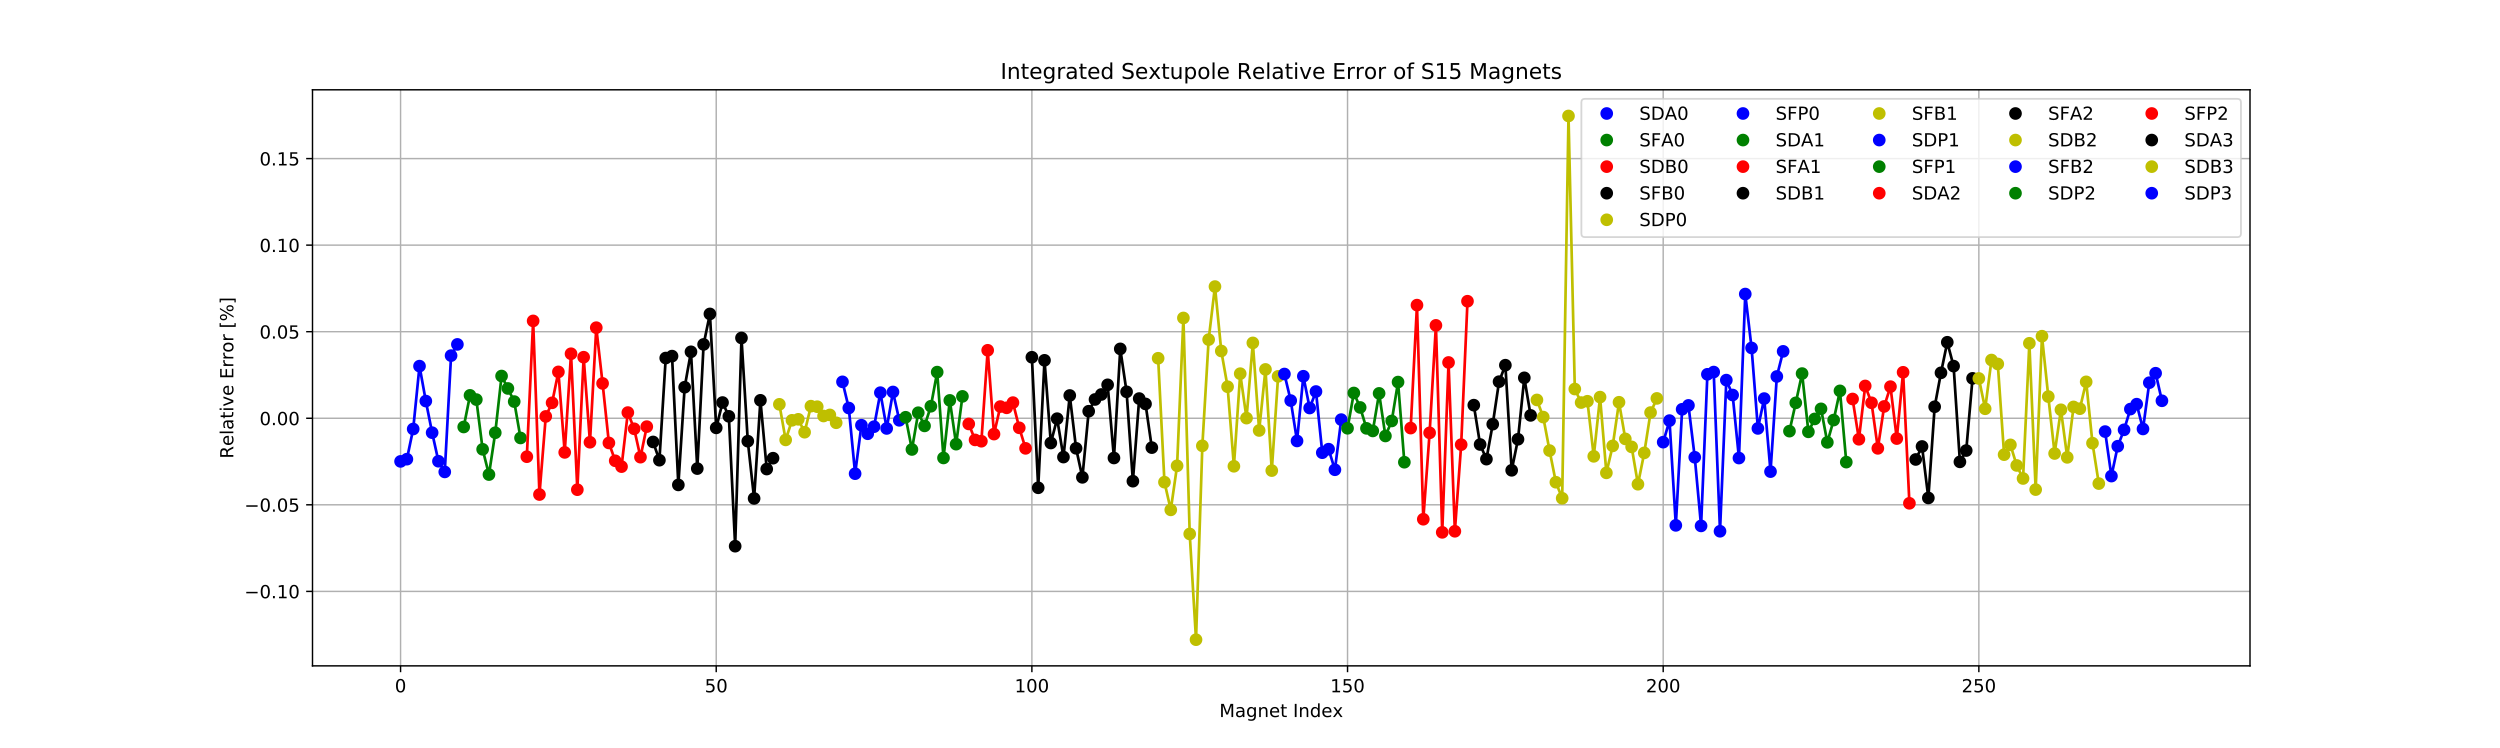 <?xml version="1.0" encoding="utf-8" standalone="no"?>
<!DOCTYPE svg PUBLIC "-//W3C//DTD SVG 1.1//EN"
  "http://www.w3.org/Graphics/SVG/1.1/DTD/svg11.dtd">
<!-- Created with matplotlib (https://matplotlib.org/) -->
<svg height="413.28pt" version="1.1" viewBox="0 0 1380.96 413.28" width="1380.96pt" xmlns="http://www.w3.org/2000/svg" xmlns:xlink="http://www.w3.org/1999/xlink">
 <defs>
  <style type="text/css">
*{stroke-linecap:butt;stroke-linejoin:round;}
  </style>
 </defs>
 <g id="figure_1">
  <g id="patch_1">
   <path d="M 0 413.28 
L 1380.96 413.28 
L 1380.96 0 
L 0 0 
z
" style="fill:#ffffff;"/>
  </g>
  <g id="axes_1">
   <g id="patch_2">
    <path d="M 172.62 367.819 
L 1242.864 367.819 
L 1242.864 49.594 
L 172.62 49.594 
z
" style="fill:#ffffff;"/>
   </g>
   <g id="matplotlib.axis_1">
    <g id="xtick_1">
     <g id="line2d_1">
      <path clip-path="url(#p7086005a10)" d="M 221.267 367.819 
L 221.267 49.594 
" style="fill:none;stroke:#b0b0b0;stroke-linecap:square;stroke-width:0.8;"/>
     </g>
     <g id="line2d_2">
      <defs>
       <path d="M 0 0 
L 0 3.5 
" id="mc6ceec6206" style="stroke:#000000;stroke-width:0.8;"/>
      </defs>
      <g>
       <use style="stroke:#000000;stroke-width:0.8;" x="221.267" xlink:href="#mc6ceec6206" y="367.819"/>
      </g>
     </g>
     <g id="text_1">
      <!-- 0 -->
      <defs>
       <path d="M 31.781 66.406 
Q 24.172 66.406 20.328 58.906 
Q 16.5 51.422 16.5 36.375 
Q 16.5 21.391 20.328 13.891 
Q 24.172 6.391 31.781 6.391 
Q 39.453 6.391 43.281 13.891 
Q 47.125 21.391 47.125 36.375 
Q 47.125 51.422 43.281 58.906 
Q 39.453 66.406 31.781 66.406 
z
M 31.781 74.219 
Q 44.047 74.219 50.516 64.516 
Q 56.984 54.828 56.984 36.375 
Q 56.984 17.969 50.516 8.266 
Q 44.047 -1.422 31.781 -1.422 
Q 19.531 -1.422 13.062 8.266 
Q 6.594 17.969 6.594 36.375 
Q 6.594 54.828 13.062 64.516 
Q 19.531 74.219 31.781 74.219 
z
" id="DejaVuSans-48"/>
      </defs>
      <g transform="translate(218.086 382.418)scale(0.1 -0.1)">
       <use xlink:href="#DejaVuSans-48"/>
      </g>
     </g>
    </g>
    <g id="xtick_2">
     <g id="line2d_3">
      <path clip-path="url(#p7086005a10)" d="M 395.631 367.819 
L 395.631 49.594 
" style="fill:none;stroke:#b0b0b0;stroke-linecap:square;stroke-width:0.8;"/>
     </g>
     <g id="line2d_4">
      <g>
       <use style="stroke:#000000;stroke-width:0.8;" x="395.631" xlink:href="#mc6ceec6206" y="367.819"/>
      </g>
     </g>
     <g id="text_2">
      <!-- 50 -->
      <defs>
       <path d="M 10.797 72.906 
L 49.516 72.906 
L 49.516 64.594 
L 19.828 64.594 
L 19.828 46.734 
Q 21.969 47.469 24.109 47.828 
Q 26.266 48.188 28.422 48.188 
Q 40.625 48.188 47.75 41.5 
Q 54.891 34.812 54.891 23.391 
Q 54.891 11.625 47.562 5.094 
Q 40.234 -1.422 26.906 -1.422 
Q 22.312 -1.422 17.547 -0.641 
Q 12.797 0.141 7.719 1.703 
L 7.719 11.625 
Q 12.109 9.234 16.797 8.062 
Q 21.484 6.891 26.703 6.891 
Q 35.156 6.891 40.078 11.328 
Q 45.016 15.766 45.016 23.391 
Q 45.016 31 40.078 35.438 
Q 35.156 39.891 26.703 39.891 
Q 22.75 39.891 18.812 39.016 
Q 14.891 38.141 10.797 36.281 
z
" id="DejaVuSans-53"/>
      </defs>
      <g transform="translate(389.269 382.418)scale(0.1 -0.1)">
       <use xlink:href="#DejaVuSans-53"/>
       <use x="63.623" xlink:href="#DejaVuSans-48"/>
      </g>
     </g>
    </g>
    <g id="xtick_3">
     <g id="line2d_5">
      <path clip-path="url(#p7086005a10)" d="M 569.995 367.819 
L 569.995 49.594 
" style="fill:none;stroke:#b0b0b0;stroke-linecap:square;stroke-width:0.8;"/>
     </g>
     <g id="line2d_6">
      <g>
       <use style="stroke:#000000;stroke-width:0.8;" x="569.995" xlink:href="#mc6ceec6206" y="367.819"/>
      </g>
     </g>
     <g id="text_3">
      <!-- 100 -->
      <defs>
       <path d="M 12.406 8.297 
L 28.516 8.297 
L 28.516 63.922 
L 10.984 60.406 
L 10.984 69.391 
L 28.422 72.906 
L 38.281 72.906 
L 38.281 8.297 
L 54.391 8.297 
L 54.391 0 
L 12.406 0 
z
" id="DejaVuSans-49"/>
      </defs>
      <g transform="translate(560.451 382.418)scale(0.1 -0.1)">
       <use xlink:href="#DejaVuSans-49"/>
       <use x="63.623" xlink:href="#DejaVuSans-48"/>
       <use x="127.246" xlink:href="#DejaVuSans-48"/>
      </g>
     </g>
    </g>
    <g id="xtick_4">
     <g id="line2d_7">
      <path clip-path="url(#p7086005a10)" d="M 744.358 367.819 
L 744.358 49.594 
" style="fill:none;stroke:#b0b0b0;stroke-linecap:square;stroke-width:0.8;"/>
     </g>
     <g id="line2d_8">
      <g>
       <use style="stroke:#000000;stroke-width:0.8;" x="744.358" xlink:href="#mc6ceec6206" y="367.819"/>
      </g>
     </g>
     <g id="text_4">
      <!-- 150 -->
      <g transform="translate(734.815 382.418)scale(0.1 -0.1)">
       <use xlink:href="#DejaVuSans-49"/>
       <use x="63.623" xlink:href="#DejaVuSans-53"/>
       <use x="127.246" xlink:href="#DejaVuSans-48"/>
      </g>
     </g>
    </g>
    <g id="xtick_5">
     <g id="line2d_9">
      <path clip-path="url(#p7086005a10)" d="M 918.722 367.819 
L 918.722 49.594 
" style="fill:none;stroke:#b0b0b0;stroke-linecap:square;stroke-width:0.8;"/>
     </g>
     <g id="line2d_10">
      <g>
       <use style="stroke:#000000;stroke-width:0.8;" x="918.722" xlink:href="#mc6ceec6206" y="367.819"/>
      </g>
     </g>
     <g id="text_5">
      <!-- 200 -->
      <defs>
       <path d="M 19.188 8.297 
L 53.609 8.297 
L 53.609 0 
L 7.328 0 
L 7.328 8.297 
Q 12.938 14.109 22.625 23.891 
Q 32.328 33.688 34.812 36.531 
Q 39.547 41.844 41.422 45.531 
Q 43.312 49.219 43.312 52.781 
Q 43.312 58.594 39.234 62.25 
Q 35.156 65.922 28.609 65.922 
Q 23.969 65.922 18.812 64.312 
Q 13.672 62.703 7.812 59.422 
L 7.812 69.391 
Q 13.766 71.781 18.938 73 
Q 24.125 74.219 28.422 74.219 
Q 39.75 74.219 46.484 68.547 
Q 53.219 62.891 53.219 53.422 
Q 53.219 48.922 51.531 44.891 
Q 49.859 40.875 45.406 35.406 
Q 44.188 33.984 37.641 27.219 
Q 31.109 20.453 19.188 8.297 
z
" id="DejaVuSans-50"/>
      </defs>
      <g transform="translate(909.178 382.418)scale(0.1 -0.1)">
       <use xlink:href="#DejaVuSans-50"/>
       <use x="63.623" xlink:href="#DejaVuSans-48"/>
       <use x="127.246" xlink:href="#DejaVuSans-48"/>
      </g>
     </g>
    </g>
    <g id="xtick_6">
     <g id="line2d_11">
      <path clip-path="url(#p7086005a10)" d="M 1093.086 367.819 
L 1093.086 49.594 
" style="fill:none;stroke:#b0b0b0;stroke-linecap:square;stroke-width:0.8;"/>
     </g>
     <g id="line2d_12">
      <g>
       <use style="stroke:#000000;stroke-width:0.8;" x="1093.086" xlink:href="#mc6ceec6206" y="367.819"/>
      </g>
     </g>
     <g id="text_6">
      <!-- 250 -->
      <g transform="translate(1083.542 382.418)scale(0.1 -0.1)">
       <use xlink:href="#DejaVuSans-50"/>
       <use x="63.623" xlink:href="#DejaVuSans-53"/>
       <use x="127.246" xlink:href="#DejaVuSans-48"/>
      </g>
     </g>
    </g>
    <g id="text_7">
     <!-- Magnet Index -->
     <defs>
      <path d="M 9.812 72.906 
L 24.516 72.906 
L 43.109 23.297 
L 61.812 72.906 
L 76.516 72.906 
L 76.516 0 
L 66.891 0 
L 66.891 64.016 
L 48.094 14.016 
L 38.188 14.016 
L 19.391 64.016 
L 19.391 0 
L 9.812 0 
z
" id="DejaVuSans-77"/>
      <path d="M 34.281 27.484 
Q 23.391 27.484 19.188 25 
Q 14.984 22.516 14.984 16.5 
Q 14.984 11.719 18.141 8.906 
Q 21.297 6.109 26.703 6.109 
Q 34.188 6.109 38.703 11.406 
Q 43.219 16.703 43.219 25.484 
L 43.219 27.484 
z
M 52.203 31.203 
L 52.203 0 
L 43.219 0 
L 43.219 8.297 
Q 40.141 3.328 35.547 0.953 
Q 30.953 -1.422 24.312 -1.422 
Q 15.922 -1.422 10.953 3.297 
Q 6 8.016 6 15.922 
Q 6 25.141 12.172 29.828 
Q 18.359 34.516 30.609 34.516 
L 43.219 34.516 
L 43.219 35.406 
Q 43.219 41.609 39.141 45 
Q 35.062 48.391 27.688 48.391 
Q 23 48.391 18.547 47.266 
Q 14.109 46.141 10.016 43.891 
L 10.016 52.203 
Q 14.938 54.109 19.578 55.047 
Q 24.219 56 28.609 56 
Q 40.484 56 46.344 49.844 
Q 52.203 43.703 52.203 31.203 
z
" id="DejaVuSans-97"/>
      <path d="M 45.406 27.984 
Q 45.406 37.75 41.375 43.109 
Q 37.359 48.484 30.078 48.484 
Q 22.859 48.484 18.828 43.109 
Q 14.797 37.75 14.797 27.984 
Q 14.797 18.266 18.828 12.891 
Q 22.859 7.516 30.078 7.516 
Q 37.359 7.516 41.375 12.891 
Q 45.406 18.266 45.406 27.984 
z
M 54.391 6.781 
Q 54.391 -7.172 48.188 -13.984 
Q 42 -20.797 29.203 -20.797 
Q 24.469 -20.797 20.266 -20.094 
Q 16.062 -19.391 12.109 -17.922 
L 12.109 -9.188 
Q 16.062 -11.328 19.922 -12.344 
Q 23.781 -13.375 27.781 -13.375 
Q 36.625 -13.375 41.016 -8.766 
Q 45.406 -4.156 45.406 5.172 
L 45.406 9.625 
Q 42.625 4.781 38.281 2.391 
Q 33.938 0 27.875 0 
Q 17.828 0 11.672 7.656 
Q 5.516 15.328 5.516 27.984 
Q 5.516 40.672 11.672 48.328 
Q 17.828 56 27.875 56 
Q 33.938 56 38.281 53.609 
Q 42.625 51.219 45.406 46.391 
L 45.406 54.688 
L 54.391 54.688 
z
" id="DejaVuSans-103"/>
      <path d="M 54.891 33.016 
L 54.891 0 
L 45.906 0 
L 45.906 32.719 
Q 45.906 40.484 42.875 44.328 
Q 39.844 48.188 33.797 48.188 
Q 26.516 48.188 22.312 43.547 
Q 18.109 38.922 18.109 30.906 
L 18.109 0 
L 9.078 0 
L 9.078 54.688 
L 18.109 54.688 
L 18.109 46.188 
Q 21.344 51.125 25.703 53.562 
Q 30.078 56 35.797 56 
Q 45.219 56 50.047 50.172 
Q 54.891 44.344 54.891 33.016 
z
" id="DejaVuSans-110"/>
      <path d="M 56.203 29.594 
L 56.203 25.203 
L 14.891 25.203 
Q 15.484 15.922 20.484 11.062 
Q 25.484 6.203 34.422 6.203 
Q 39.594 6.203 44.453 7.469 
Q 49.312 8.734 54.109 11.281 
L 54.109 2.781 
Q 49.266 0.734 44.188 -0.344 
Q 39.109 -1.422 33.891 -1.422 
Q 20.797 -1.422 13.156 6.188 
Q 5.516 13.812 5.516 26.812 
Q 5.516 40.234 12.766 48.109 
Q 20.016 56 32.328 56 
Q 43.359 56 49.781 48.891 
Q 56.203 41.797 56.203 29.594 
z
M 47.219 32.234 
Q 47.125 39.594 43.094 43.984 
Q 39.062 48.391 32.422 48.391 
Q 24.906 48.391 20.391 44.141 
Q 15.875 39.891 15.188 32.172 
z
" id="DejaVuSans-101"/>
      <path d="M 18.312 70.219 
L 18.312 54.688 
L 36.812 54.688 
L 36.812 47.703 
L 18.312 47.703 
L 18.312 18.016 
Q 18.312 11.328 20.141 9.422 
Q 21.969 7.516 27.594 7.516 
L 36.812 7.516 
L 36.812 0 
L 27.594 0 
Q 17.188 0 13.234 3.875 
Q 9.281 7.766 9.281 18.016 
L 9.281 47.703 
L 2.688 47.703 
L 2.688 54.688 
L 9.281 54.688 
L 9.281 70.219 
z
" id="DejaVuSans-116"/>
      <path id="DejaVuSans-32"/>
      <path d="M 9.812 72.906 
L 19.672 72.906 
L 19.672 0 
L 9.812 0 
z
" id="DejaVuSans-73"/>
      <path d="M 45.406 46.391 
L 45.406 75.984 
L 54.391 75.984 
L 54.391 0 
L 45.406 0 
L 45.406 8.203 
Q 42.578 3.328 38.25 0.953 
Q 33.938 -1.422 27.875 -1.422 
Q 17.969 -1.422 11.734 6.484 
Q 5.516 14.406 5.516 27.297 
Q 5.516 40.188 11.734 48.094 
Q 17.969 56 27.875 56 
Q 33.938 56 38.25 53.625 
Q 42.578 51.266 45.406 46.391 
z
M 14.797 27.297 
Q 14.797 17.391 18.875 11.75 
Q 22.953 6.109 30.078 6.109 
Q 37.203 6.109 41.297 11.75 
Q 45.406 17.391 45.406 27.297 
Q 45.406 37.203 41.297 42.844 
Q 37.203 48.484 30.078 48.484 
Q 22.953 48.484 18.875 42.844 
Q 14.797 37.203 14.797 27.297 
z
" id="DejaVuSans-100"/>
      <path d="M 54.891 54.688 
L 35.109 28.078 
L 55.906 0 
L 45.312 0 
L 29.391 21.484 
L 13.484 0 
L 2.875 0 
L 24.125 28.609 
L 4.688 54.688 
L 15.281 54.688 
L 29.781 35.203 
L 44.281 54.688 
z
" id="DejaVuSans-120"/>
     </defs>
     <g transform="translate(673.542 396.096)scale(0.1 -0.1)">
      <use xlink:href="#DejaVuSans-77"/>
      <use x="86.279" xlink:href="#DejaVuSans-97"/>
      <use x="147.559" xlink:href="#DejaVuSans-103"/>
      <use x="211.035" xlink:href="#DejaVuSans-110"/>
      <use x="274.414" xlink:href="#DejaVuSans-101"/>
      <use x="335.938" xlink:href="#DejaVuSans-116"/>
      <use x="375.146" xlink:href="#DejaVuSans-32"/>
      <use x="406.934" xlink:href="#DejaVuSans-73"/>
      <use x="436.426" xlink:href="#DejaVuSans-110"/>
      <use x="499.805" xlink:href="#DejaVuSans-100"/>
      <use x="563.281" xlink:href="#DejaVuSans-101"/>
      <use x="624.789" xlink:href="#DejaVuSans-120"/>
     </g>
    </g>
   </g>
   <g id="matplotlib.axis_2">
    <g id="ytick_1">
     <g id="line2d_13">
      <path clip-path="url(#p7086005a10)" d="M 172.62 326.669 
L 1242.864 326.669 
" style="fill:none;stroke:#b0b0b0;stroke-linecap:square;stroke-width:0.8;"/>
     </g>
     <g id="line2d_14">
      <defs>
       <path d="M 0 0 
L -3.5 0 
" id="m270931ccb2" style="stroke:#000000;stroke-width:0.8;"/>
      </defs>
      <g>
       <use style="stroke:#000000;stroke-width:0.8;" x="172.62" xlink:href="#m270931ccb2" y="326.669"/>
      </g>
     </g>
     <g id="text_8">
      <!-- −0.10 -->
      <defs>
       <path d="M 10.594 35.5 
L 73.188 35.5 
L 73.188 27.203 
L 10.594 27.203 
z
" id="DejaVuSans-8722"/>
       <path d="M 10.688 12.406 
L 21 12.406 
L 21 0 
L 10.688 0 
z
" id="DejaVuSans-46"/>
      </defs>
      <g transform="translate(134.975 330.468)scale(0.1 -0.1)">
       <use xlink:href="#DejaVuSans-8722"/>
       <use x="83.789" xlink:href="#DejaVuSans-48"/>
       <use x="147.412" xlink:href="#DejaVuSans-46"/>
       <use x="179.199" xlink:href="#DejaVuSans-49"/>
       <use x="242.822" xlink:href="#DejaVuSans-48"/>
      </g>
     </g>
    </g>
    <g id="ytick_2">
     <g id="line2d_15">
      <path clip-path="url(#p7086005a10)" d="M 172.62 278.855 
L 1242.864 278.855 
" style="fill:none;stroke:#b0b0b0;stroke-linecap:square;stroke-width:0.8;"/>
     </g>
     <g id="line2d_16">
      <g>
       <use style="stroke:#000000;stroke-width:0.8;" x="172.62" xlink:href="#m270931ccb2" y="278.855"/>
      </g>
     </g>
     <g id="text_9">
      <!-- −0.05 -->
      <g transform="translate(134.975 282.654)scale(0.1 -0.1)">
       <use xlink:href="#DejaVuSans-8722"/>
       <use x="83.789" xlink:href="#DejaVuSans-48"/>
       <use x="147.412" xlink:href="#DejaVuSans-46"/>
       <use x="179.199" xlink:href="#DejaVuSans-48"/>
       <use x="242.822" xlink:href="#DejaVuSans-53"/>
      </g>
     </g>
    </g>
    <g id="ytick_3">
     <g id="line2d_17">
      <path clip-path="url(#p7086005a10)" d="M 172.62 231.041 
L 1242.864 231.041 
" style="fill:none;stroke:#b0b0b0;stroke-linecap:square;stroke-width:0.8;"/>
     </g>
     <g id="line2d_18">
      <g>
       <use style="stroke:#000000;stroke-width:0.8;" x="172.62" xlink:href="#m270931ccb2" y="231.041"/>
      </g>
     </g>
     <g id="text_10">
      <!-- 0.00 -->
      <g transform="translate(143.354 234.84)scale(0.1 -0.1)">
       <use xlink:href="#DejaVuSans-48"/>
       <use x="63.623" xlink:href="#DejaVuSans-46"/>
       <use x="95.41" xlink:href="#DejaVuSans-48"/>
       <use x="159.033" xlink:href="#DejaVuSans-48"/>
      </g>
     </g>
    </g>
    <g id="ytick_4">
     <g id="line2d_19">
      <path clip-path="url(#p7086005a10)" d="M 172.62 183.227 
L 1242.864 183.227 
" style="fill:none;stroke:#b0b0b0;stroke-linecap:square;stroke-width:0.8;"/>
     </g>
     <g id="line2d_20">
      <g>
       <use style="stroke:#000000;stroke-width:0.8;" x="172.62" xlink:href="#m270931ccb2" y="183.227"/>
      </g>
     </g>
     <g id="text_11">
      <!-- 0.05 -->
      <g transform="translate(143.354 187.026)scale(0.1 -0.1)">
       <use xlink:href="#DejaVuSans-48"/>
       <use x="63.623" xlink:href="#DejaVuSans-46"/>
       <use x="95.41" xlink:href="#DejaVuSans-48"/>
       <use x="159.033" xlink:href="#DejaVuSans-53"/>
      </g>
     </g>
    </g>
    <g id="ytick_5">
     <g id="line2d_21">
      <path clip-path="url(#p7086005a10)" d="M 172.62 135.413 
L 1242.864 135.413 
" style="fill:none;stroke:#b0b0b0;stroke-linecap:square;stroke-width:0.8;"/>
     </g>
     <g id="line2d_22">
      <g>
       <use style="stroke:#000000;stroke-width:0.8;" x="172.62" xlink:href="#m270931ccb2" y="135.413"/>
      </g>
     </g>
     <g id="text_12">
      <!-- 0.10 -->
      <g transform="translate(143.354 139.212)scale(0.1 -0.1)">
       <use xlink:href="#DejaVuSans-48"/>
       <use x="63.623" xlink:href="#DejaVuSans-46"/>
       <use x="95.41" xlink:href="#DejaVuSans-49"/>
       <use x="159.033" xlink:href="#DejaVuSans-48"/>
      </g>
     </g>
    </g>
    <g id="ytick_6">
     <g id="line2d_23">
      <path clip-path="url(#p7086005a10)" d="M 172.62 87.599 
L 1242.864 87.599 
" style="fill:none;stroke:#b0b0b0;stroke-linecap:square;stroke-width:0.8;"/>
     </g>
     <g id="line2d_24">
      <g>
       <use style="stroke:#000000;stroke-width:0.8;" x="172.62" xlink:href="#m270931ccb2" y="87.599"/>
      </g>
     </g>
     <g id="text_13">
      <!-- 0.15 -->
      <g transform="translate(143.354 91.398)scale(0.1 -0.1)">
       <use xlink:href="#DejaVuSans-48"/>
       <use x="63.623" xlink:href="#DejaVuSans-46"/>
       <use x="95.41" xlink:href="#DejaVuSans-49"/>
       <use x="159.033" xlink:href="#DejaVuSans-53"/>
      </g>
     </g>
    </g>
    <g id="text_14">
     <!-- Relative Error [%] -->
     <defs>
      <path d="M 44.391 34.188 
Q 47.562 33.109 50.562 29.594 
Q 53.562 26.078 56.594 19.922 
L 66.609 0 
L 56 0 
L 46.688 18.703 
Q 43.062 26.031 39.672 28.422 
Q 36.281 30.812 30.422 30.812 
L 19.672 30.812 
L 19.672 0 
L 9.812 0 
L 9.812 72.906 
L 32.078 72.906 
Q 44.578 72.906 50.734 67.672 
Q 56.891 62.453 56.891 51.906 
Q 56.891 45.016 53.688 40.469 
Q 50.484 35.938 44.391 34.188 
z
M 19.672 64.797 
L 19.672 38.922 
L 32.078 38.922 
Q 39.203 38.922 42.844 42.219 
Q 46.484 45.516 46.484 51.906 
Q 46.484 58.297 42.844 61.547 
Q 39.203 64.797 32.078 64.797 
z
" id="DejaVuSans-82"/>
      <path d="M 9.422 75.984 
L 18.406 75.984 
L 18.406 0 
L 9.422 0 
z
" id="DejaVuSans-108"/>
      <path d="M 9.422 54.688 
L 18.406 54.688 
L 18.406 0 
L 9.422 0 
z
M 9.422 75.984 
L 18.406 75.984 
L 18.406 64.594 
L 9.422 64.594 
z
" id="DejaVuSans-105"/>
      <path d="M 2.984 54.688 
L 12.5 54.688 
L 29.594 8.797 
L 46.688 54.688 
L 56.203 54.688 
L 35.688 0 
L 23.484 0 
z
" id="DejaVuSans-118"/>
      <path d="M 9.812 72.906 
L 55.906 72.906 
L 55.906 64.594 
L 19.672 64.594 
L 19.672 43.016 
L 54.391 43.016 
L 54.391 34.719 
L 19.672 34.719 
L 19.672 8.297 
L 56.781 8.297 
L 56.781 0 
L 9.812 0 
z
" id="DejaVuSans-69"/>
      <path d="M 41.109 46.297 
Q 39.594 47.172 37.812 47.578 
Q 36.031 48 33.891 48 
Q 26.266 48 22.188 43.047 
Q 18.109 38.094 18.109 28.812 
L 18.109 0 
L 9.078 0 
L 9.078 54.688 
L 18.109 54.688 
L 18.109 46.188 
Q 20.953 51.172 25.484 53.578 
Q 30.031 56 36.531 56 
Q 37.453 56 38.578 55.875 
Q 39.703 55.766 41.062 55.516 
z
" id="DejaVuSans-114"/>
      <path d="M 30.609 48.391 
Q 23.391 48.391 19.188 42.75 
Q 14.984 37.109 14.984 27.297 
Q 14.984 17.484 19.156 11.844 
Q 23.344 6.203 30.609 6.203 
Q 37.797 6.203 41.984 11.859 
Q 46.188 17.531 46.188 27.297 
Q 46.188 37.016 41.984 42.703 
Q 37.797 48.391 30.609 48.391 
z
M 30.609 56 
Q 42.328 56 49.016 48.375 
Q 55.719 40.766 55.719 27.297 
Q 55.719 13.875 49.016 6.219 
Q 42.328 -1.422 30.609 -1.422 
Q 18.844 -1.422 12.172 6.219 
Q 5.516 13.875 5.516 27.297 
Q 5.516 40.766 12.172 48.375 
Q 18.844 56 30.609 56 
z
" id="DejaVuSans-111"/>
      <path d="M 8.594 75.984 
L 29.297 75.984 
L 29.297 69 
L 17.578 69 
L 17.578 -6.203 
L 29.297 -6.203 
L 29.297 -13.188 
L 8.594 -13.188 
z
" id="DejaVuSans-91"/>
      <path d="M 72.703 32.078 
Q 68.453 32.078 66.031 28.469 
Q 63.625 24.859 63.625 18.406 
Q 63.625 12.062 66.031 8.422 
Q 68.453 4.781 72.703 4.781 
Q 76.859 4.781 79.266 8.422 
Q 81.688 12.062 81.688 18.406 
Q 81.688 24.812 79.266 28.438 
Q 76.859 32.078 72.703 32.078 
z
M 72.703 38.281 
Q 80.422 38.281 84.953 32.906 
Q 89.5 27.547 89.5 18.406 
Q 89.5 9.281 84.938 3.922 
Q 80.375 -1.422 72.703 -1.422 
Q 64.891 -1.422 60.344 3.922 
Q 55.812 9.281 55.812 18.406 
Q 55.812 27.594 60.375 32.938 
Q 64.938 38.281 72.703 38.281 
z
M 22.312 68.016 
Q 18.109 68.016 15.688 64.375 
Q 13.281 60.75 13.281 54.391 
Q 13.281 47.953 15.672 44.328 
Q 18.062 40.719 22.312 40.719 
Q 26.562 40.719 28.969 44.328 
Q 31.391 47.953 31.391 54.391 
Q 31.391 60.688 28.953 64.344 
Q 26.516 68.016 22.312 68.016 
z
M 66.406 74.219 
L 74.219 74.219 
L 28.609 -1.422 
L 20.797 -1.422 
z
M 22.312 74.219 
Q 30.031 74.219 34.609 68.875 
Q 39.203 63.531 39.203 54.391 
Q 39.203 45.172 34.641 39.844 
Q 30.078 34.516 22.312 34.516 
Q 14.547 34.516 10.031 39.859 
Q 5.516 45.219 5.516 54.391 
Q 5.516 63.484 10.047 68.844 
Q 14.594 74.219 22.312 74.219 
z
" id="DejaVuSans-37"/>
      <path d="M 30.422 75.984 
L 30.422 -13.188 
L 9.719 -13.188 
L 9.719 -6.203 
L 21.391 -6.203 
L 21.391 69 
L 9.719 69 
L 9.719 75.984 
z
" id="DejaVuSans-93"/>
     </defs>
     <g transform="translate(128.895 253.306)rotate(-90)scale(0.1 -0.1)">
      <use xlink:href="#DejaVuSans-82"/>
      <use x="69.42" xlink:href="#DejaVuSans-101"/>
      <use x="130.943" xlink:href="#DejaVuSans-108"/>
      <use x="158.727" xlink:href="#DejaVuSans-97"/>
      <use x="220.006" xlink:href="#DejaVuSans-116"/>
      <use x="259.215" xlink:href="#DejaVuSans-105"/>
      <use x="286.998" xlink:href="#DejaVuSans-118"/>
      <use x="346.178" xlink:href="#DejaVuSans-101"/>
      <use x="407.701" xlink:href="#DejaVuSans-32"/>
      <use x="439.488" xlink:href="#DejaVuSans-69"/>
      <use x="502.672" xlink:href="#DejaVuSans-114"/>
      <use x="543.77" xlink:href="#DejaVuSans-114"/>
      <use x="584.852" xlink:href="#DejaVuSans-111"/>
      <use x="646.033" xlink:href="#DejaVuSans-114"/>
      <use x="687.146" xlink:href="#DejaVuSans-32"/>
      <use x="718.934" xlink:href="#DejaVuSans-91"/>
      <use x="757.947" xlink:href="#DejaVuSans-37"/>
      <use x="852.967" xlink:href="#DejaVuSans-93"/>
     </g>
    </g>
   </g>
   <g id="line2d_25">
    <path clip-path="url(#p7086005a10)" d="M 221.267 254.868 
L 224.755 253.638 
L 228.242 236.973 
L 231.729 202.244 
L 235.217 221.538 
L 238.704 239.009 
L 242.191 254.783 
L 245.678 260.677 
L 249.166 196.434 
L 252.653 190.243 
" style="fill:none;stroke:#0000ff;stroke-linecap:square;stroke-width:1.5;"/>
   </g>
   <g id="line2d_26">
    <defs>
     <path d="M 0 3 
C 0.796 3 1.559 2.684 2.121 2.121 
C 2.684 1.559 3 0.796 3 0 
C 3 -0.796 2.684 -1.559 2.121 -2.121 
C 1.559 -2.684 0.796 -3 0 -3 
C -0.796 -3 -1.559 -2.684 -2.121 -2.121 
C -2.684 -1.559 -3 -0.796 -3 0 
C -3 0.796 -2.684 1.559 -2.121 2.121 
C -1.559 2.684 -0.796 3 0 3 
z
" id="mdd1d8472cd" style="stroke:#0000ff;"/>
    </defs>
    <g clip-path="url(#p7086005a10)">
     <use style="fill:#0000ff;stroke:#0000ff;" x="221.267" xlink:href="#mdd1d8472cd" y="254.868"/>
     <use style="fill:#0000ff;stroke:#0000ff;" x="224.755" xlink:href="#mdd1d8472cd" y="253.638"/>
     <use style="fill:#0000ff;stroke:#0000ff;" x="228.242" xlink:href="#mdd1d8472cd" y="236.973"/>
     <use style="fill:#0000ff;stroke:#0000ff;" x="231.729" xlink:href="#mdd1d8472cd" y="202.244"/>
     <use style="fill:#0000ff;stroke:#0000ff;" x="235.217" xlink:href="#mdd1d8472cd" y="221.538"/>
     <use style="fill:#0000ff;stroke:#0000ff;" x="238.704" xlink:href="#mdd1d8472cd" y="239.009"/>
     <use style="fill:#0000ff;stroke:#0000ff;" x="242.191" xlink:href="#mdd1d8472cd" y="254.783"/>
     <use style="fill:#0000ff;stroke:#0000ff;" x="245.678" xlink:href="#mdd1d8472cd" y="260.677"/>
     <use style="fill:#0000ff;stroke:#0000ff;" x="249.166" xlink:href="#mdd1d8472cd" y="196.434"/>
     <use style="fill:#0000ff;stroke:#0000ff;" x="252.653" xlink:href="#mdd1d8472cd" y="190.243"/>
    </g>
   </g>
   <g id="line2d_27">
    <path clip-path="url(#p7086005a10)" d="M 256.14 235.861 
L 259.627 218.393 
L 263.115 220.725 
L 266.602 248.199 
L 270.089 262.148 
L 273.577 239.041 
L 277.064 207.709 
L 280.551 214.577 
L 284.038 221.828 
L 287.526 241.924 
" style="fill:none;stroke:#008000;stroke-linecap:square;stroke-width:1.5;"/>
   </g>
   <g id="line2d_28">
    <defs>
     <path d="M 0 3 
C 0.796 3 1.559 2.684 2.121 2.121 
C 2.684 1.559 3 0.796 3 0 
C 3 -0.796 2.684 -1.559 2.121 -2.121 
C 1.559 -2.684 0.796 -3 0 -3 
C -0.796 -3 -1.559 -2.684 -2.121 -2.121 
C -2.684 -1.559 -3 -0.796 -3 0 
C -3 0.796 -2.684 1.559 -2.121 2.121 
C -1.559 2.684 -0.796 3 0 3 
z
" id="m44f761875d" style="stroke:#008000;"/>
    </defs>
    <g clip-path="url(#p7086005a10)">
     <use style="fill:#008000;stroke:#008000;" x="256.14" xlink:href="#m44f761875d" y="235.861"/>
     <use style="fill:#008000;stroke:#008000;" x="259.627" xlink:href="#m44f761875d" y="218.393"/>
     <use style="fill:#008000;stroke:#008000;" x="263.115" xlink:href="#m44f761875d" y="220.725"/>
     <use style="fill:#008000;stroke:#008000;" x="266.602" xlink:href="#m44f761875d" y="248.199"/>
     <use style="fill:#008000;stroke:#008000;" x="270.089" xlink:href="#m44f761875d" y="262.148"/>
     <use style="fill:#008000;stroke:#008000;" x="273.577" xlink:href="#m44f761875d" y="239.041"/>
     <use style="fill:#008000;stroke:#008000;" x="277.064" xlink:href="#m44f761875d" y="207.709"/>
     <use style="fill:#008000;stroke:#008000;" x="280.551" xlink:href="#m44f761875d" y="214.577"/>
     <use style="fill:#008000;stroke:#008000;" x="284.038" xlink:href="#m44f761875d" y="221.828"/>
     <use style="fill:#008000;stroke:#008000;" x="287.526" xlink:href="#m44f761875d" y="241.924"/>
    </g>
   </g>
   <g id="line2d_29">
    <path clip-path="url(#p7086005a10)" d="M 291.013 252.278 
L 294.5 177.267 
L 297.987 273.176 
L 301.475 230.021 
L 304.962 222.503 
L 308.449 205.428 
L 311.937 249.9 
L 315.424 195.404 
L 318.911 270.5 
L 322.398 197.316 
L 325.886 244.293 
L 329.373 181.005 
L 332.86 211.8 
L 336.347 244.675 
L 339.835 254.529 
L 343.322 257.758 
L 346.809 227.898 
L 350.297 236.86 
L 353.784 252.533 
L 357.271 235.671 
" style="fill:none;stroke:#ff0000;stroke-linecap:square;stroke-width:1.5;"/>
   </g>
   <g id="line2d_30">
    <defs>
     <path d="M 0 3 
C 0.796 3 1.559 2.684 2.121 2.121 
C 2.684 1.559 3 0.796 3 0 
C 3 -0.796 2.684 -1.559 2.121 -2.121 
C 1.559 -2.684 0.796 -3 0 -3 
C -0.796 -3 -1.559 -2.684 -2.121 -2.121 
C -2.684 -1.559 -3 -0.796 -3 0 
C -3 0.796 -2.684 1.559 -2.121 2.121 
C -1.559 2.684 -0.796 3 0 3 
z
" id="mba527c9914" style="stroke:#ff0000;"/>
    </defs>
    <g clip-path="url(#p7086005a10)">
     <use style="fill:#ff0000;stroke:#ff0000;" x="291.013" xlink:href="#mba527c9914" y="252.278"/>
     <use style="fill:#ff0000;stroke:#ff0000;" x="294.5" xlink:href="#mba527c9914" y="177.267"/>
     <use style="fill:#ff0000;stroke:#ff0000;" x="297.987" xlink:href="#mba527c9914" y="273.176"/>
     <use style="fill:#ff0000;stroke:#ff0000;" x="301.475" xlink:href="#mba527c9914" y="230.021"/>
     <use style="fill:#ff0000;stroke:#ff0000;" x="304.962" xlink:href="#mba527c9914" y="222.503"/>
     <use style="fill:#ff0000;stroke:#ff0000;" x="308.449" xlink:href="#mba527c9914" y="205.428"/>
     <use style="fill:#ff0000;stroke:#ff0000;" x="311.937" xlink:href="#mba527c9914" y="249.9"/>
     <use style="fill:#ff0000;stroke:#ff0000;" x="315.424" xlink:href="#mba527c9914" y="195.404"/>
     <use style="fill:#ff0000;stroke:#ff0000;" x="318.911" xlink:href="#mba527c9914" y="270.5"/>
     <use style="fill:#ff0000;stroke:#ff0000;" x="322.398" xlink:href="#mba527c9914" y="197.316"/>
     <use style="fill:#ff0000;stroke:#ff0000;" x="325.886" xlink:href="#mba527c9914" y="244.293"/>
     <use style="fill:#ff0000;stroke:#ff0000;" x="329.373" xlink:href="#mba527c9914" y="181.005"/>
     <use style="fill:#ff0000;stroke:#ff0000;" x="332.86" xlink:href="#mba527c9914" y="211.8"/>
     <use style="fill:#ff0000;stroke:#ff0000;" x="336.347" xlink:href="#mba527c9914" y="244.675"/>
     <use style="fill:#ff0000;stroke:#ff0000;" x="339.835" xlink:href="#mba527c9914" y="254.529"/>
     <use style="fill:#ff0000;stroke:#ff0000;" x="343.322" xlink:href="#mba527c9914" y="257.758"/>
     <use style="fill:#ff0000;stroke:#ff0000;" x="346.809" xlink:href="#mba527c9914" y="227.898"/>
     <use style="fill:#ff0000;stroke:#ff0000;" x="350.297" xlink:href="#mba527c9914" y="236.86"/>
     <use style="fill:#ff0000;stroke:#ff0000;" x="353.784" xlink:href="#mba527c9914" y="252.533"/>
     <use style="fill:#ff0000;stroke:#ff0000;" x="357.271" xlink:href="#mba527c9914" y="235.671"/>
    </g>
   </g>
   <g id="line2d_31">
    <path clip-path="url(#p7086005a10)" d="M 360.758 244.128 
L 364.246 254.206 
L 367.733 197.776 
L 371.22 196.713 
L 374.707 267.856 
L 378.195 213.893 
L 381.682 194.332 
L 385.169 258.841 
L 388.657 190.249 
L 392.144 173.41 
L 395.631 236.346 
L 399.118 222.355 
L 402.606 229.967 
L 406.093 301.706 
L 409.58 186.677 
L 413.067 243.702 
L 416.555 275.341 
L 420.042 221.122 
L 423.529 259.096 
L 427.017 253.1 
" style="fill:none;stroke:#000000;stroke-linecap:square;stroke-width:1.5;"/>
   </g>
   <g id="line2d_32">
    <defs>
     <path d="M 0 3 
C 0.796 3 1.559 2.684 2.121 2.121 
C 2.684 1.559 3 0.796 3 0 
C 3 -0.796 2.684 -1.559 2.121 -2.121 
C 1.559 -2.684 0.796 -3 0 -3 
C -0.796 -3 -1.559 -2.684 -2.121 -2.121 
C -2.684 -1.559 -3 -0.796 -3 0 
C -3 0.796 -2.684 1.559 -2.121 2.121 
C -1.559 2.684 -0.796 3 0 3 
z
" id="m5c01ef4d04" style="stroke:#000000;"/>
    </defs>
    <g clip-path="url(#p7086005a10)">
     <use style="stroke:#000000;" x="360.758" xlink:href="#m5c01ef4d04" y="244.128"/>
     <use style="stroke:#000000;" x="364.246" xlink:href="#m5c01ef4d04" y="254.206"/>
     <use style="stroke:#000000;" x="367.733" xlink:href="#m5c01ef4d04" y="197.776"/>
     <use style="stroke:#000000;" x="371.22" xlink:href="#m5c01ef4d04" y="196.713"/>
     <use style="stroke:#000000;" x="374.707" xlink:href="#m5c01ef4d04" y="267.856"/>
     <use style="stroke:#000000;" x="378.195" xlink:href="#m5c01ef4d04" y="213.893"/>
     <use style="stroke:#000000;" x="381.682" xlink:href="#m5c01ef4d04" y="194.332"/>
     <use style="stroke:#000000;" x="385.169" xlink:href="#m5c01ef4d04" y="258.841"/>
     <use style="stroke:#000000;" x="388.657" xlink:href="#m5c01ef4d04" y="190.249"/>
     <use style="stroke:#000000;" x="392.144" xlink:href="#m5c01ef4d04" y="173.41"/>
     <use style="stroke:#000000;" x="395.631" xlink:href="#m5c01ef4d04" y="236.346"/>
     <use style="stroke:#000000;" x="399.118" xlink:href="#m5c01ef4d04" y="222.355"/>
     <use style="stroke:#000000;" x="402.606" xlink:href="#m5c01ef4d04" y="229.967"/>
     <use style="stroke:#000000;" x="406.093" xlink:href="#m5c01ef4d04" y="301.706"/>
     <use style="stroke:#000000;" x="409.58" xlink:href="#m5c01ef4d04" y="186.677"/>
     <use style="stroke:#000000;" x="413.067" xlink:href="#m5c01ef4d04" y="243.702"/>
     <use style="stroke:#000000;" x="416.555" xlink:href="#m5c01ef4d04" y="275.341"/>
     <use style="stroke:#000000;" x="420.042" xlink:href="#m5c01ef4d04" y="221.122"/>
     <use style="stroke:#000000;" x="423.529" xlink:href="#m5c01ef4d04" y="259.096"/>
     <use style="stroke:#000000;" x="427.017" xlink:href="#m5c01ef4d04" y="253.1"/>
    </g>
   </g>
   <g id="line2d_33">
    <path clip-path="url(#p7086005a10)" d="M 430.504 223.339 
L 433.991 242.996 
L 437.478 232.17 
L 440.966 231.618 
L 444.453 238.751 
L 447.94 224.358 
L 451.427 224.656 
L 454.915 229.793 
L 458.402 229.198 
L 461.889 233.529 
" style="fill:none;stroke:#bfbf00;stroke-linecap:square;stroke-width:1.5;"/>
   </g>
   <g id="line2d_34">
    <defs>
     <path d="M 0 3 
C 0.796 3 1.559 2.684 2.121 2.121 
C 2.684 1.559 3 0.796 3 0 
C 3 -0.796 2.684 -1.559 2.121 -2.121 
C 1.559 -2.684 0.796 -3 0 -3 
C -0.796 -3 -1.559 -2.684 -2.121 -2.121 
C -2.684 -1.559 -3 -0.796 -3 0 
C -3 0.796 -2.684 1.559 -2.121 2.121 
C -1.559 2.684 -0.796 3 0 3 
z
" id="m4dbc0d0f14" style="stroke:#bfbf00;"/>
    </defs>
    <g clip-path="url(#p7086005a10)">
     <use style="fill:#bfbf00;stroke:#bfbf00;" x="430.504" xlink:href="#m4dbc0d0f14" y="223.339"/>
     <use style="fill:#bfbf00;stroke:#bfbf00;" x="433.991" xlink:href="#m4dbc0d0f14" y="242.996"/>
     <use style="fill:#bfbf00;stroke:#bfbf00;" x="437.478" xlink:href="#m4dbc0d0f14" y="232.17"/>
     <use style="fill:#bfbf00;stroke:#bfbf00;" x="440.966" xlink:href="#m4dbc0d0f14" y="231.618"/>
     <use style="fill:#bfbf00;stroke:#bfbf00;" x="444.453" xlink:href="#m4dbc0d0f14" y="238.751"/>
     <use style="fill:#bfbf00;stroke:#bfbf00;" x="447.94" xlink:href="#m4dbc0d0f14" y="224.358"/>
     <use style="fill:#bfbf00;stroke:#bfbf00;" x="451.427" xlink:href="#m4dbc0d0f14" y="224.656"/>
     <use style="fill:#bfbf00;stroke:#bfbf00;" x="454.915" xlink:href="#m4dbc0d0f14" y="229.793"/>
     <use style="fill:#bfbf00;stroke:#bfbf00;" x="458.402" xlink:href="#m4dbc0d0f14" y="229.198"/>
     <use style="fill:#bfbf00;stroke:#bfbf00;" x="461.889" xlink:href="#m4dbc0d0f14" y="233.529"/>
    </g>
   </g>
   <g id="line2d_35">
    <path clip-path="url(#p7086005a10)" d="M 465.377 210.921 
L 468.864 225.386 
L 472.351 261.656 
L 475.838 234.888 
L 479.326 239.597 
L 482.813 235.694 
L 486.3 216.902 
L 489.787 236.67 
L 493.275 216.52 
L 496.762 232.173 
" style="fill:none;stroke:#0000ff;stroke-linecap:square;stroke-width:1.5;"/>
   </g>
   <g id="line2d_36">
    <g clip-path="url(#p7086005a10)">
     <use style="fill:#0000ff;stroke:#0000ff;" x="465.377" xlink:href="#mdd1d8472cd" y="210.921"/>
     <use style="fill:#0000ff;stroke:#0000ff;" x="468.864" xlink:href="#mdd1d8472cd" y="225.386"/>
     <use style="fill:#0000ff;stroke:#0000ff;" x="472.351" xlink:href="#mdd1d8472cd" y="261.656"/>
     <use style="fill:#0000ff;stroke:#0000ff;" x="475.838" xlink:href="#mdd1d8472cd" y="234.888"/>
     <use style="fill:#0000ff;stroke:#0000ff;" x="479.326" xlink:href="#mdd1d8472cd" y="239.597"/>
     <use style="fill:#0000ff;stroke:#0000ff;" x="482.813" xlink:href="#mdd1d8472cd" y="235.694"/>
     <use style="fill:#0000ff;stroke:#0000ff;" x="486.3" xlink:href="#mdd1d8472cd" y="216.902"/>
     <use style="fill:#0000ff;stroke:#0000ff;" x="489.787" xlink:href="#mdd1d8472cd" y="236.67"/>
     <use style="fill:#0000ff;stroke:#0000ff;" x="493.275" xlink:href="#mdd1d8472cd" y="216.52"/>
     <use style="fill:#0000ff;stroke:#0000ff;" x="496.762" xlink:href="#mdd1d8472cd" y="232.173"/>
    </g>
   </g>
   <g id="line2d_37">
    <path clip-path="url(#p7086005a10)" d="M 500.249 230.492 
L 503.737 248.284 
L 507.224 227.98 
L 510.711 235.259 
L 514.198 224.405 
L 517.686 205.549 
L 521.173 252.966 
L 524.66 221.17 
L 528.147 245.347 
L 531.635 218.957 
" style="fill:none;stroke:#008000;stroke-linecap:square;stroke-width:1.5;"/>
   </g>
   <g id="line2d_38">
    <g clip-path="url(#p7086005a10)">
     <use style="fill:#008000;stroke:#008000;" x="500.249" xlink:href="#m44f761875d" y="230.492"/>
     <use style="fill:#008000;stroke:#008000;" x="503.737" xlink:href="#m44f761875d" y="248.284"/>
     <use style="fill:#008000;stroke:#008000;" x="507.224" xlink:href="#m44f761875d" y="227.98"/>
     <use style="fill:#008000;stroke:#008000;" x="510.711" xlink:href="#m44f761875d" y="235.259"/>
     <use style="fill:#008000;stroke:#008000;" x="514.198" xlink:href="#m44f761875d" y="224.405"/>
     <use style="fill:#008000;stroke:#008000;" x="517.686" xlink:href="#m44f761875d" y="205.549"/>
     <use style="fill:#008000;stroke:#008000;" x="521.173" xlink:href="#m44f761875d" y="252.966"/>
     <use style="fill:#008000;stroke:#008000;" x="524.66" xlink:href="#m44f761875d" y="221.17"/>
     <use style="fill:#008000;stroke:#008000;" x="528.147" xlink:href="#m44f761875d" y="245.347"/>
     <use style="fill:#008000;stroke:#008000;" x="531.635" xlink:href="#m44f761875d" y="218.957"/>
    </g>
   </g>
   <g id="line2d_39">
    <path clip-path="url(#p7086005a10)" d="M 535.122 234.175 
L 538.609 242.997 
L 542.097 243.725 
L 545.584 193.495 
L 549.071 239.785 
L 552.558 224.583 
L 556.046 225.268 
L 559.533 222.399 
L 563.02 236.316 
L 566.507 247.664 
" style="fill:none;stroke:#ff0000;stroke-linecap:square;stroke-width:1.5;"/>
   </g>
   <g id="line2d_40">
    <g clip-path="url(#p7086005a10)">
     <use style="fill:#ff0000;stroke:#ff0000;" x="535.122" xlink:href="#mba527c9914" y="234.175"/>
     <use style="fill:#ff0000;stroke:#ff0000;" x="538.609" xlink:href="#mba527c9914" y="242.997"/>
     <use style="fill:#ff0000;stroke:#ff0000;" x="542.097" xlink:href="#mba527c9914" y="243.725"/>
     <use style="fill:#ff0000;stroke:#ff0000;" x="545.584" xlink:href="#mba527c9914" y="193.495"/>
     <use style="fill:#ff0000;stroke:#ff0000;" x="549.071" xlink:href="#mba527c9914" y="239.785"/>
     <use style="fill:#ff0000;stroke:#ff0000;" x="552.558" xlink:href="#mba527c9914" y="224.583"/>
     <use style="fill:#ff0000;stroke:#ff0000;" x="556.046" xlink:href="#mba527c9914" y="225.268"/>
     <use style="fill:#ff0000;stroke:#ff0000;" x="559.533" xlink:href="#mba527c9914" y="222.399"/>
     <use style="fill:#ff0000;stroke:#ff0000;" x="563.02" xlink:href="#mba527c9914" y="236.316"/>
     <use style="fill:#ff0000;stroke:#ff0000;" x="566.507" xlink:href="#mba527c9914" y="247.664"/>
    </g>
   </g>
   <g id="line2d_41">
    <path clip-path="url(#p7086005a10)" d="M 569.995 197.337 
L 573.482 269.444 
L 576.969 199.034 
L 580.457 244.716 
L 583.944 231.27 
L 587.431 252.478 
L 590.918 218.46 
L 594.406 247.642 
L 597.893 263.676 
L 601.38 227.155 
L 604.867 220.666 
L 608.355 217.909 
L 611.842 212.564 
L 615.329 252.987 
L 618.817 192.714 
L 622.304 216.424 
L 625.791 265.797 
L 629.278 220.157 
L 632.766 223.126 
L 636.253 247.261 
" style="fill:none;stroke:#000000;stroke-linecap:square;stroke-width:1.5;"/>
   </g>
   <g id="line2d_42">
    <g clip-path="url(#p7086005a10)">
     <use style="stroke:#000000;" x="569.995" xlink:href="#m5c01ef4d04" y="197.337"/>
     <use style="stroke:#000000;" x="573.482" xlink:href="#m5c01ef4d04" y="269.444"/>
     <use style="stroke:#000000;" x="576.969" xlink:href="#m5c01ef4d04" y="199.034"/>
     <use style="stroke:#000000;" x="580.457" xlink:href="#m5c01ef4d04" y="244.716"/>
     <use style="stroke:#000000;" x="583.944" xlink:href="#m5c01ef4d04" y="231.27"/>
     <use style="stroke:#000000;" x="587.431" xlink:href="#m5c01ef4d04" y="252.478"/>
     <use style="stroke:#000000;" x="590.918" xlink:href="#m5c01ef4d04" y="218.46"/>
     <use style="stroke:#000000;" x="594.406" xlink:href="#m5c01ef4d04" y="247.642"/>
     <use style="stroke:#000000;" x="597.893" xlink:href="#m5c01ef4d04" y="263.676"/>
     <use style="stroke:#000000;" x="601.38" xlink:href="#m5c01ef4d04" y="227.155"/>
     <use style="stroke:#000000;" x="604.867" xlink:href="#m5c01ef4d04" y="220.666"/>
     <use style="stroke:#000000;" x="608.355" xlink:href="#m5c01ef4d04" y="217.909"/>
     <use style="stroke:#000000;" x="611.842" xlink:href="#m5c01ef4d04" y="212.564"/>
     <use style="stroke:#000000;" x="615.329" xlink:href="#m5c01ef4d04" y="252.987"/>
     <use style="stroke:#000000;" x="618.817" xlink:href="#m5c01ef4d04" y="192.714"/>
     <use style="stroke:#000000;" x="622.304" xlink:href="#m5c01ef4d04" y="216.424"/>
     <use style="stroke:#000000;" x="625.791" xlink:href="#m5c01ef4d04" y="265.797"/>
     <use style="stroke:#000000;" x="629.278" xlink:href="#m5c01ef4d04" y="220.157"/>
     <use style="stroke:#000000;" x="632.766" xlink:href="#m5c01ef4d04" y="223.126"/>
     <use style="stroke:#000000;" x="636.253" xlink:href="#m5c01ef4d04" y="247.261"/>
    </g>
   </g>
   <g id="line2d_43">
    <path clip-path="url(#p7086005a10)" d="M 639.74 197.89 
L 643.227 266.343 
L 646.715 281.642 
L 650.202 257.303 
L 653.689 175.637 
L 657.177 294.941 
L 660.664 353.354 
L 664.151 246.263 
L 667.638 187.589 
L 671.126 158.296 
L 674.613 193.891 
L 678.1 213.623 
L 681.587 257.564 
L 685.075 206.409 
L 688.562 230.965 
L 692.049 189.415 
L 695.537 237.788 
L 699.024 204.062 
L 702.511 259.954 
L 705.998 207.886 
" style="fill:none;stroke:#bfbf00;stroke-linecap:square;stroke-width:1.5;"/>
   </g>
   <g id="line2d_44">
    <g clip-path="url(#p7086005a10)">
     <use style="fill:#bfbf00;stroke:#bfbf00;" x="639.74" xlink:href="#m4dbc0d0f14" y="197.89"/>
     <use style="fill:#bfbf00;stroke:#bfbf00;" x="643.227" xlink:href="#m4dbc0d0f14" y="266.343"/>
     <use style="fill:#bfbf00;stroke:#bfbf00;" x="646.715" xlink:href="#m4dbc0d0f14" y="281.642"/>
     <use style="fill:#bfbf00;stroke:#bfbf00;" x="650.202" xlink:href="#m4dbc0d0f14" y="257.303"/>
     <use style="fill:#bfbf00;stroke:#bfbf00;" x="653.689" xlink:href="#m4dbc0d0f14" y="175.637"/>
     <use style="fill:#bfbf00;stroke:#bfbf00;" x="657.177" xlink:href="#m4dbc0d0f14" y="294.941"/>
     <use style="fill:#bfbf00;stroke:#bfbf00;" x="660.664" xlink:href="#m4dbc0d0f14" y="353.354"/>
     <use style="fill:#bfbf00;stroke:#bfbf00;" x="664.151" xlink:href="#m4dbc0d0f14" y="246.263"/>
     <use style="fill:#bfbf00;stroke:#bfbf00;" x="667.638" xlink:href="#m4dbc0d0f14" y="187.589"/>
     <use style="fill:#bfbf00;stroke:#bfbf00;" x="671.126" xlink:href="#m4dbc0d0f14" y="158.296"/>
     <use style="fill:#bfbf00;stroke:#bfbf00;" x="674.613" xlink:href="#m4dbc0d0f14" y="193.891"/>
     <use style="fill:#bfbf00;stroke:#bfbf00;" x="678.1" xlink:href="#m4dbc0d0f14" y="213.623"/>
     <use style="fill:#bfbf00;stroke:#bfbf00;" x="681.587" xlink:href="#m4dbc0d0f14" y="257.564"/>
     <use style="fill:#bfbf00;stroke:#bfbf00;" x="685.075" xlink:href="#m4dbc0d0f14" y="206.409"/>
     <use style="fill:#bfbf00;stroke:#bfbf00;" x="688.562" xlink:href="#m4dbc0d0f14" y="230.965"/>
     <use style="fill:#bfbf00;stroke:#bfbf00;" x="692.049" xlink:href="#m4dbc0d0f14" y="189.415"/>
     <use style="fill:#bfbf00;stroke:#bfbf00;" x="695.537" xlink:href="#m4dbc0d0f14" y="237.788"/>
     <use style="fill:#bfbf00;stroke:#bfbf00;" x="699.024" xlink:href="#m4dbc0d0f14" y="204.062"/>
     <use style="fill:#bfbf00;stroke:#bfbf00;" x="702.511" xlink:href="#m4dbc0d0f14" y="259.954"/>
     <use style="fill:#bfbf00;stroke:#bfbf00;" x="705.998" xlink:href="#m4dbc0d0f14" y="207.886"/>
    </g>
   </g>
   <g id="line2d_45">
    <path clip-path="url(#p7086005a10)" d="M 709.486 206.602 
L 712.973 221.274 
L 716.46 243.58 
L 719.947 207.831 
L 723.435 225.388 
L 726.922 216.27 
L 730.409 250.069 
L 733.897 248.118 
L 737.384 259.483 
L 740.871 231.791 
" style="fill:none;stroke:#0000ff;stroke-linecap:square;stroke-width:1.5;"/>
   </g>
   <g id="line2d_46">
    <g clip-path="url(#p7086005a10)">
     <use style="fill:#0000ff;stroke:#0000ff;" x="709.486" xlink:href="#mdd1d8472cd" y="206.602"/>
     <use style="fill:#0000ff;stroke:#0000ff;" x="712.973" xlink:href="#mdd1d8472cd" y="221.274"/>
     <use style="fill:#0000ff;stroke:#0000ff;" x="716.46" xlink:href="#mdd1d8472cd" y="243.58"/>
     <use style="fill:#0000ff;stroke:#0000ff;" x="719.947" xlink:href="#mdd1d8472cd" y="207.831"/>
     <use style="fill:#0000ff;stroke:#0000ff;" x="723.435" xlink:href="#mdd1d8472cd" y="225.388"/>
     <use style="fill:#0000ff;stroke:#0000ff;" x="726.922" xlink:href="#mdd1d8472cd" y="216.27"/>
     <use style="fill:#0000ff;stroke:#0000ff;" x="730.409" xlink:href="#mdd1d8472cd" y="250.069"/>
     <use style="fill:#0000ff;stroke:#0000ff;" x="733.897" xlink:href="#mdd1d8472cd" y="248.118"/>
     <use style="fill:#0000ff;stroke:#0000ff;" x="737.384" xlink:href="#mdd1d8472cd" y="259.483"/>
     <use style="fill:#0000ff;stroke:#0000ff;" x="740.871" xlink:href="#mdd1d8472cd" y="231.791"/>
    </g>
   </g>
   <g id="line2d_47">
    <path clip-path="url(#p7086005a10)" d="M 744.358 236.571 
L 747.846 217.081 
L 751.333 225.068 
L 754.82 236.614 
L 758.307 238.047 
L 761.795 217.298 
L 765.282 240.825 
L 768.769 232.534 
L 772.257 211.047 
L 775.744 255.323 
" style="fill:none;stroke:#008000;stroke-linecap:square;stroke-width:1.5;"/>
   </g>
   <g id="line2d_48">
    <g clip-path="url(#p7086005a10)">
     <use style="fill:#008000;stroke:#008000;" x="744.358" xlink:href="#m44f761875d" y="236.571"/>
     <use style="fill:#008000;stroke:#008000;" x="747.846" xlink:href="#m44f761875d" y="217.081"/>
     <use style="fill:#008000;stroke:#008000;" x="751.333" xlink:href="#m44f761875d" y="225.068"/>
     <use style="fill:#008000;stroke:#008000;" x="754.82" xlink:href="#m44f761875d" y="236.614"/>
     <use style="fill:#008000;stroke:#008000;" x="758.307" xlink:href="#m44f761875d" y="238.047"/>
     <use style="fill:#008000;stroke:#008000;" x="761.795" xlink:href="#m44f761875d" y="217.298"/>
     <use style="fill:#008000;stroke:#008000;" x="765.282" xlink:href="#m44f761875d" y="240.825"/>
     <use style="fill:#008000;stroke:#008000;" x="768.769" xlink:href="#m44f761875d" y="232.534"/>
     <use style="fill:#008000;stroke:#008000;" x="772.257" xlink:href="#m44f761875d" y="211.047"/>
     <use style="fill:#008000;stroke:#008000;" x="775.744" xlink:href="#m44f761875d" y="255.323"/>
    </g>
   </g>
   <g id="line2d_49">
    <path clip-path="url(#p7086005a10)" d="M 779.231 236.469 
L 782.718 168.55 
L 786.206 286.816 
L 789.693 239.095 
L 793.18 179.728 
L 796.667 294.057 
L 800.155 200.223 
L 803.642 293.464 
L 807.129 245.615 
L 810.617 166.39 
" style="fill:none;stroke:#ff0000;stroke-linecap:square;stroke-width:1.5;"/>
   </g>
   <g id="line2d_50">
    <g clip-path="url(#p7086005a10)">
     <use style="fill:#ff0000;stroke:#ff0000;" x="779.231" xlink:href="#mba527c9914" y="236.469"/>
     <use style="fill:#ff0000;stroke:#ff0000;" x="782.718" xlink:href="#mba527c9914" y="168.55"/>
     <use style="fill:#ff0000;stroke:#ff0000;" x="786.206" xlink:href="#mba527c9914" y="286.816"/>
     <use style="fill:#ff0000;stroke:#ff0000;" x="789.693" xlink:href="#mba527c9914" y="239.095"/>
     <use style="fill:#ff0000;stroke:#ff0000;" x="793.18" xlink:href="#mba527c9914" y="179.728"/>
     <use style="fill:#ff0000;stroke:#ff0000;" x="796.667" xlink:href="#mba527c9914" y="294.057"/>
     <use style="fill:#ff0000;stroke:#ff0000;" x="800.155" xlink:href="#mba527c9914" y="200.223"/>
     <use style="fill:#ff0000;stroke:#ff0000;" x="803.642" xlink:href="#mba527c9914" y="293.464"/>
     <use style="fill:#ff0000;stroke:#ff0000;" x="807.129" xlink:href="#mba527c9914" y="245.615"/>
     <use style="fill:#ff0000;stroke:#ff0000;" x="810.617" xlink:href="#mba527c9914" y="166.39"/>
    </g>
   </g>
   <g id="line2d_51">
    <path clip-path="url(#p7086005a10)" d="M 814.104 223.801 
L 817.591 245.537 
L 821.078 253.619 
L 824.566 234.308 
L 828.053 210.827 
L 831.54 201.724 
L 835.027 259.787 
L 838.515 242.645 
L 842.002 208.7 
L 845.489 229.458 
" style="fill:none;stroke:#000000;stroke-linecap:square;stroke-width:1.5;"/>
   </g>
   <g id="line2d_52">
    <g clip-path="url(#p7086005a10)">
     <use style="stroke:#000000;" x="814.104" xlink:href="#m5c01ef4d04" y="223.801"/>
     <use style="stroke:#000000;" x="817.591" xlink:href="#m5c01ef4d04" y="245.537"/>
     <use style="stroke:#000000;" x="821.078" xlink:href="#m5c01ef4d04" y="253.619"/>
     <use style="stroke:#000000;" x="824.566" xlink:href="#m5c01ef4d04" y="234.308"/>
     <use style="stroke:#000000;" x="828.053" xlink:href="#m5c01ef4d04" y="210.827"/>
     <use style="stroke:#000000;" x="831.54" xlink:href="#m5c01ef4d04" y="201.724"/>
     <use style="stroke:#000000;" x="835.027" xlink:href="#m5c01ef4d04" y="259.787"/>
     <use style="stroke:#000000;" x="838.515" xlink:href="#m5c01ef4d04" y="242.645"/>
     <use style="stroke:#000000;" x="842.002" xlink:href="#m5c01ef4d04" y="208.7"/>
     <use style="stroke:#000000;" x="845.489" xlink:href="#m5c01ef4d04" y="229.458"/>
    </g>
   </g>
   <g id="line2d_53">
    <path clip-path="url(#p7086005a10)" d="M 848.977 220.923 
L 852.464 230.387 
L 855.951 248.892 
L 859.438 266.378 
L 862.926 275.248 
L 866.413 64.058 
L 869.9 214.896 
L 873.387 222.366 
L 876.875 221.644 
L 880.362 252.075 
L 883.849 219.352 
L 887.337 261.2 
L 890.824 246.303 
L 894.311 222.196 
L 897.798 242.441 
L 901.286 246.854 
L 904.773 267.481 
L 908.26 250.165 
L 911.747 227.883 
L 915.235 220.074 
" style="fill:none;stroke:#bfbf00;stroke-linecap:square;stroke-width:1.5;"/>
   </g>
   <g id="line2d_54">
    <g clip-path="url(#p7086005a10)">
     <use style="fill:#bfbf00;stroke:#bfbf00;" x="848.977" xlink:href="#m4dbc0d0f14" y="220.923"/>
     <use style="fill:#bfbf00;stroke:#bfbf00;" x="852.464" xlink:href="#m4dbc0d0f14" y="230.387"/>
     <use style="fill:#bfbf00;stroke:#bfbf00;" x="855.951" xlink:href="#m4dbc0d0f14" y="248.892"/>
     <use style="fill:#bfbf00;stroke:#bfbf00;" x="859.438" xlink:href="#m4dbc0d0f14" y="266.378"/>
     <use style="fill:#bfbf00;stroke:#bfbf00;" x="862.926" xlink:href="#m4dbc0d0f14" y="275.248"/>
     <use style="fill:#bfbf00;stroke:#bfbf00;" x="866.413" xlink:href="#m4dbc0d0f14" y="64.058"/>
     <use style="fill:#bfbf00;stroke:#bfbf00;" x="869.9" xlink:href="#m4dbc0d0f14" y="214.896"/>
     <use style="fill:#bfbf00;stroke:#bfbf00;" x="873.387" xlink:href="#m4dbc0d0f14" y="222.366"/>
     <use style="fill:#bfbf00;stroke:#bfbf00;" x="876.875" xlink:href="#m4dbc0d0f14" y="221.644"/>
     <use style="fill:#bfbf00;stroke:#bfbf00;" x="880.362" xlink:href="#m4dbc0d0f14" y="252.075"/>
     <use style="fill:#bfbf00;stroke:#bfbf00;" x="883.849" xlink:href="#m4dbc0d0f14" y="219.352"/>
     <use style="fill:#bfbf00;stroke:#bfbf00;" x="887.337" xlink:href="#m4dbc0d0f14" y="261.2"/>
     <use style="fill:#bfbf00;stroke:#bfbf00;" x="890.824" xlink:href="#m4dbc0d0f14" y="246.303"/>
     <use style="fill:#bfbf00;stroke:#bfbf00;" x="894.311" xlink:href="#m4dbc0d0f14" y="222.196"/>
     <use style="fill:#bfbf00;stroke:#bfbf00;" x="897.798" xlink:href="#m4dbc0d0f14" y="242.441"/>
     <use style="fill:#bfbf00;stroke:#bfbf00;" x="901.286" xlink:href="#m4dbc0d0f14" y="246.854"/>
     <use style="fill:#bfbf00;stroke:#bfbf00;" x="904.773" xlink:href="#m4dbc0d0f14" y="267.481"/>
     <use style="fill:#bfbf00;stroke:#bfbf00;" x="908.26" xlink:href="#m4dbc0d0f14" y="250.165"/>
     <use style="fill:#bfbf00;stroke:#bfbf00;" x="911.747" xlink:href="#m4dbc0d0f14" y="227.883"/>
     <use style="fill:#bfbf00;stroke:#bfbf00;" x="915.235" xlink:href="#m4dbc0d0f14" y="220.074"/>
    </g>
   </g>
   <g id="line2d_55">
    <path clip-path="url(#p7086005a10)" d="M 918.722 244.24 
L 922.209 232.332 
L 925.697 290.203 
L 929.184 226.078 
L 932.671 223.936 
L 936.158 252.593 
L 939.646 290.503 
L 943.133 206.759 
L 946.62 205.517 
L 950.107 293.458 
L 953.595 209.972 
L 957.082 218.197 
L 960.569 253.022 
L 964.057 162.425 
L 967.544 192.195 
L 971.031 236.659 
L 974.518 220.167 
L 978.006 260.518 
L 981.493 207.959 
L 984.98 194.08 
" style="fill:none;stroke:#0000ff;stroke-linecap:square;stroke-width:1.5;"/>
   </g>
   <g id="line2d_56">
    <g clip-path="url(#p7086005a10)">
     <use style="fill:#0000ff;stroke:#0000ff;" x="918.722" xlink:href="#mdd1d8472cd" y="244.24"/>
     <use style="fill:#0000ff;stroke:#0000ff;" x="922.209" xlink:href="#mdd1d8472cd" y="232.332"/>
     <use style="fill:#0000ff;stroke:#0000ff;" x="925.697" xlink:href="#mdd1d8472cd" y="290.203"/>
     <use style="fill:#0000ff;stroke:#0000ff;" x="929.184" xlink:href="#mdd1d8472cd" y="226.078"/>
     <use style="fill:#0000ff;stroke:#0000ff;" x="932.671" xlink:href="#mdd1d8472cd" y="223.936"/>
     <use style="fill:#0000ff;stroke:#0000ff;" x="936.158" xlink:href="#mdd1d8472cd" y="252.593"/>
     <use style="fill:#0000ff;stroke:#0000ff;" x="939.646" xlink:href="#mdd1d8472cd" y="290.503"/>
     <use style="fill:#0000ff;stroke:#0000ff;" x="943.133" xlink:href="#mdd1d8472cd" y="206.759"/>
     <use style="fill:#0000ff;stroke:#0000ff;" x="946.62" xlink:href="#mdd1d8472cd" y="205.517"/>
     <use style="fill:#0000ff;stroke:#0000ff;" x="950.107" xlink:href="#mdd1d8472cd" y="293.458"/>
     <use style="fill:#0000ff;stroke:#0000ff;" x="953.595" xlink:href="#mdd1d8472cd" y="209.972"/>
     <use style="fill:#0000ff;stroke:#0000ff;" x="957.082" xlink:href="#mdd1d8472cd" y="218.197"/>
     <use style="fill:#0000ff;stroke:#0000ff;" x="960.569" xlink:href="#mdd1d8472cd" y="253.022"/>
     <use style="fill:#0000ff;stroke:#0000ff;" x="964.057" xlink:href="#mdd1d8472cd" y="162.425"/>
     <use style="fill:#0000ff;stroke:#0000ff;" x="967.544" xlink:href="#mdd1d8472cd" y="192.195"/>
     <use style="fill:#0000ff;stroke:#0000ff;" x="971.031" xlink:href="#mdd1d8472cd" y="236.659"/>
     <use style="fill:#0000ff;stroke:#0000ff;" x="974.518" xlink:href="#mdd1d8472cd" y="220.167"/>
     <use style="fill:#0000ff;stroke:#0000ff;" x="978.006" xlink:href="#mdd1d8472cd" y="260.518"/>
     <use style="fill:#0000ff;stroke:#0000ff;" x="981.493" xlink:href="#mdd1d8472cd" y="207.959"/>
     <use style="fill:#0000ff;stroke:#0000ff;" x="984.98" xlink:href="#mdd1d8472cd" y="194.08"/>
    </g>
   </g>
   <g id="line2d_57">
    <path clip-path="url(#p7086005a10)" d="M 988.467 238.157 
L 991.955 222.532 
L 995.442 206.355 
L 998.929 238.539 
L 1002.417 231.406 
L 1005.904 225.844 
L 1009.391 244.356 
L 1012.878 232.043 
L 1016.366 215.908 
L 1019.853 255.268 
" style="fill:none;stroke:#008000;stroke-linecap:square;stroke-width:1.5;"/>
   </g>
   <g id="line2d_58">
    <g clip-path="url(#p7086005a10)">
     <use style="fill:#008000;stroke:#008000;" x="988.467" xlink:href="#m44f761875d" y="238.157"/>
     <use style="fill:#008000;stroke:#008000;" x="991.955" xlink:href="#m44f761875d" y="222.532"/>
     <use style="fill:#008000;stroke:#008000;" x="995.442" xlink:href="#m44f761875d" y="206.355"/>
     <use style="fill:#008000;stroke:#008000;" x="998.929" xlink:href="#m44f761875d" y="238.539"/>
     <use style="fill:#008000;stroke:#008000;" x="1002.417" xlink:href="#m44f761875d" y="231.406"/>
     <use style="fill:#008000;stroke:#008000;" x="1005.904" xlink:href="#m44f761875d" y="225.844"/>
     <use style="fill:#008000;stroke:#008000;" x="1009.391" xlink:href="#m44f761875d" y="244.356"/>
     <use style="fill:#008000;stroke:#008000;" x="1012.878" xlink:href="#m44f761875d" y="232.043"/>
     <use style="fill:#008000;stroke:#008000;" x="1016.366" xlink:href="#m44f761875d" y="215.908"/>
     <use style="fill:#008000;stroke:#008000;" x="1019.853" xlink:href="#m44f761875d" y="255.268"/>
    </g>
   </g>
   <g id="line2d_59">
    <path clip-path="url(#p7086005a10)" d="M 1023.34 220.396 
L 1026.827 242.646 
L 1030.315 213.193 
L 1033.802 222.496 
L 1037.289 247.662 
L 1040.777 224.511 
L 1044.264 213.579 
L 1047.751 242.26 
L 1051.238 205.648 
L 1054.726 278.015 
" style="fill:none;stroke:#ff0000;stroke-linecap:square;stroke-width:1.5;"/>
   </g>
   <g id="line2d_60">
    <g clip-path="url(#p7086005a10)">
     <use style="fill:#ff0000;stroke:#ff0000;" x="1023.34" xlink:href="#mba527c9914" y="220.396"/>
     <use style="fill:#ff0000;stroke:#ff0000;" x="1026.827" xlink:href="#mba527c9914" y="242.646"/>
     <use style="fill:#ff0000;stroke:#ff0000;" x="1030.315" xlink:href="#mba527c9914" y="213.193"/>
     <use style="fill:#ff0000;stroke:#ff0000;" x="1033.802" xlink:href="#mba527c9914" y="222.496"/>
     <use style="fill:#ff0000;stroke:#ff0000;" x="1037.289" xlink:href="#mba527c9914" y="247.662"/>
     <use style="fill:#ff0000;stroke:#ff0000;" x="1040.777" xlink:href="#mba527c9914" y="224.511"/>
     <use style="fill:#ff0000;stroke:#ff0000;" x="1044.264" xlink:href="#mba527c9914" y="213.579"/>
     <use style="fill:#ff0000;stroke:#ff0000;" x="1047.751" xlink:href="#mba527c9914" y="242.26"/>
     <use style="fill:#ff0000;stroke:#ff0000;" x="1051.238" xlink:href="#mba527c9914" y="205.648"/>
     <use style="fill:#ff0000;stroke:#ff0000;" x="1054.726" xlink:href="#mba527c9914" y="278.015"/>
    </g>
   </g>
   <g id="line2d_61">
    <path clip-path="url(#p7086005a10)" d="M 1058.213 253.806 
L 1061.7 246.622 
L 1065.187 275.063 
L 1068.675 224.685 
L 1072.162 205.937 
L 1075.649 189.059 
L 1079.137 202.238 
L 1082.624 255.124 
L 1086.111 248.875 
L 1089.598 208.998 
" style="fill:none;stroke:#000000;stroke-linecap:square;stroke-width:1.5;"/>
   </g>
   <g id="line2d_62">
    <g clip-path="url(#p7086005a10)">
     <use style="stroke:#000000;" x="1058.213" xlink:href="#m5c01ef4d04" y="253.806"/>
     <use style="stroke:#000000;" x="1061.7" xlink:href="#m5c01ef4d04" y="246.622"/>
     <use style="stroke:#000000;" x="1065.187" xlink:href="#m5c01ef4d04" y="275.063"/>
     <use style="stroke:#000000;" x="1068.675" xlink:href="#m5c01ef4d04" y="224.685"/>
     <use style="stroke:#000000;" x="1072.162" xlink:href="#m5c01ef4d04" y="205.937"/>
     <use style="stroke:#000000;" x="1075.649" xlink:href="#m5c01ef4d04" y="189.059"/>
     <use style="stroke:#000000;" x="1079.137" xlink:href="#m5c01ef4d04" y="202.238"/>
     <use style="stroke:#000000;" x="1082.624" xlink:href="#m5c01ef4d04" y="255.124"/>
     <use style="stroke:#000000;" x="1086.111" xlink:href="#m5c01ef4d04" y="248.875"/>
     <use style="stroke:#000000;" x="1089.598" xlink:href="#m5c01ef4d04" y="208.998"/>
    </g>
   </g>
   <g id="line2d_63">
    <path clip-path="url(#p7086005a10)" d="M 1093.086 209.055 
L 1096.573 225.798 
L 1100.06 198.872 
L 1103.547 201.045 
L 1107.035 251.148 
L 1110.522 245.737 
L 1114.009 257.112 
L 1117.497 264.313 
L 1120.984 189.627 
L 1124.471 270.448 
L 1127.958 185.708 
L 1131.446 219.067 
L 1134.933 250.509 
L 1138.42 226.352 
L 1141.907 252.639 
L 1145.395 224.776 
L 1148.882 225.756 
L 1152.369 210.929 
L 1155.857 244.8 
L 1159.344 267.124 
" style="fill:none;stroke:#bfbf00;stroke-linecap:square;stroke-width:1.5;"/>
   </g>
   <g id="line2d_64">
    <g clip-path="url(#p7086005a10)">
     <use style="fill:#bfbf00;stroke:#bfbf00;" x="1093.086" xlink:href="#m4dbc0d0f14" y="209.055"/>
     <use style="fill:#bfbf00;stroke:#bfbf00;" x="1096.573" xlink:href="#m4dbc0d0f14" y="225.798"/>
     <use style="fill:#bfbf00;stroke:#bfbf00;" x="1100.06" xlink:href="#m4dbc0d0f14" y="198.872"/>
     <use style="fill:#bfbf00;stroke:#bfbf00;" x="1103.547" xlink:href="#m4dbc0d0f14" y="201.045"/>
     <use style="fill:#bfbf00;stroke:#bfbf00;" x="1107.035" xlink:href="#m4dbc0d0f14" y="251.148"/>
     <use style="fill:#bfbf00;stroke:#bfbf00;" x="1110.522" xlink:href="#m4dbc0d0f14" y="245.737"/>
     <use style="fill:#bfbf00;stroke:#bfbf00;" x="1114.009" xlink:href="#m4dbc0d0f14" y="257.112"/>
     <use style="fill:#bfbf00;stroke:#bfbf00;" x="1117.497" xlink:href="#m4dbc0d0f14" y="264.313"/>
     <use style="fill:#bfbf00;stroke:#bfbf00;" x="1120.984" xlink:href="#m4dbc0d0f14" y="189.627"/>
     <use style="fill:#bfbf00;stroke:#bfbf00;" x="1124.471" xlink:href="#m4dbc0d0f14" y="270.448"/>
     <use style="fill:#bfbf00;stroke:#bfbf00;" x="1127.958" xlink:href="#m4dbc0d0f14" y="185.708"/>
     <use style="fill:#bfbf00;stroke:#bfbf00;" x="1131.446" xlink:href="#m4dbc0d0f14" y="219.067"/>
     <use style="fill:#bfbf00;stroke:#bfbf00;" x="1134.933" xlink:href="#m4dbc0d0f14" y="250.509"/>
     <use style="fill:#bfbf00;stroke:#bfbf00;" x="1138.42" xlink:href="#m4dbc0d0f14" y="226.352"/>
     <use style="fill:#bfbf00;stroke:#bfbf00;" x="1141.907" xlink:href="#m4dbc0d0f14" y="252.639"/>
     <use style="fill:#bfbf00;stroke:#bfbf00;" x="1145.395" xlink:href="#m4dbc0d0f14" y="224.776"/>
     <use style="fill:#bfbf00;stroke:#bfbf00;" x="1148.882" xlink:href="#m4dbc0d0f14" y="225.756"/>
     <use style="fill:#bfbf00;stroke:#bfbf00;" x="1152.369" xlink:href="#m4dbc0d0f14" y="210.929"/>
     <use style="fill:#bfbf00;stroke:#bfbf00;" x="1155.857" xlink:href="#m4dbc0d0f14" y="244.8"/>
     <use style="fill:#bfbf00;stroke:#bfbf00;" x="1159.344" xlink:href="#m4dbc0d0f14" y="267.124"/>
    </g>
   </g>
   <g id="line2d_65">
    <path clip-path="url(#p7086005a10)" d="M 1162.831 238.399 
L 1166.318 262.982 
L 1169.806 246.48 
L 1173.293 237.421 
L 1176.78 225.979 
L 1180.267 223.257 
L 1183.755 236.953 
L 1187.242 211.391 
L 1190.729 206.16 
L 1194.217 221.386 
" style="fill:none;stroke:#0000ff;stroke-linecap:square;stroke-width:1.5;"/>
   </g>
   <g id="line2d_66">
    <g clip-path="url(#p7086005a10)">
     <use style="fill:#0000ff;stroke:#0000ff;" x="1162.831" xlink:href="#mdd1d8472cd" y="238.399"/>
     <use style="fill:#0000ff;stroke:#0000ff;" x="1166.318" xlink:href="#mdd1d8472cd" y="262.982"/>
     <use style="fill:#0000ff;stroke:#0000ff;" x="1169.806" xlink:href="#mdd1d8472cd" y="246.48"/>
     <use style="fill:#0000ff;stroke:#0000ff;" x="1173.293" xlink:href="#mdd1d8472cd" y="237.421"/>
     <use style="fill:#0000ff;stroke:#0000ff;" x="1176.78" xlink:href="#mdd1d8472cd" y="225.979"/>
     <use style="fill:#0000ff;stroke:#0000ff;" x="1180.267" xlink:href="#mdd1d8472cd" y="223.257"/>
     <use style="fill:#0000ff;stroke:#0000ff;" x="1183.755" xlink:href="#mdd1d8472cd" y="236.953"/>
     <use style="fill:#0000ff;stroke:#0000ff;" x="1187.242" xlink:href="#mdd1d8472cd" y="211.391"/>
     <use style="fill:#0000ff;stroke:#0000ff;" x="1190.729" xlink:href="#mdd1d8472cd" y="206.16"/>
     <use style="fill:#0000ff;stroke:#0000ff;" x="1194.217" xlink:href="#mdd1d8472cd" y="221.386"/>
    </g>
   </g>
   <g id="patch_3">
    <path d="M 172.62 367.819 
L 172.62 49.594 
" style="fill:none;stroke:#000000;stroke-linecap:square;stroke-linejoin:miter;stroke-width:0.8;"/>
   </g>
   <g id="patch_4">
    <path d="M 1242.864 367.819 
L 1242.864 49.594 
" style="fill:none;stroke:#000000;stroke-linecap:square;stroke-linejoin:miter;stroke-width:0.8;"/>
   </g>
   <g id="patch_5">
    <path d="M 172.62 367.819 
L 1242.864 367.819 
" style="fill:none;stroke:#000000;stroke-linecap:square;stroke-linejoin:miter;stroke-width:0.8;"/>
   </g>
   <g id="patch_6">
    <path d="M 172.62 49.594 
L 1242.864 49.594 
" style="fill:none;stroke:#000000;stroke-linecap:square;stroke-linejoin:miter;stroke-width:0.8;"/>
   </g>
   <g id="text_15">
    <!-- Integrated Sextupole Relative Error of S15 Magnets -->
    <defs>
     <path d="M 53.516 70.516 
L 53.516 60.891 
Q 47.906 63.578 42.922 64.891 
Q 37.938 66.219 33.297 66.219 
Q 25.25 66.219 20.875 63.094 
Q 16.5 59.969 16.5 54.203 
Q 16.5 49.359 19.406 46.891 
Q 22.312 44.438 30.422 42.922 
L 36.375 41.703 
Q 47.406 39.594 52.656 34.297 
Q 57.906 29 57.906 20.125 
Q 57.906 9.516 50.797 4.047 
Q 43.703 -1.422 29.984 -1.422 
Q 24.812 -1.422 18.969 -0.25 
Q 13.141 0.922 6.891 3.219 
L 6.891 13.375 
Q 12.891 10.016 18.656 8.297 
Q 24.422 6.594 29.984 6.594 
Q 38.422 6.594 43.016 9.906 
Q 47.609 13.234 47.609 19.391 
Q 47.609 24.75 44.312 27.781 
Q 41.016 30.812 33.5 32.328 
L 27.484 33.5 
Q 16.453 35.688 11.516 40.375 
Q 6.594 45.062 6.594 53.422 
Q 6.594 63.094 13.406 68.656 
Q 20.219 74.219 32.172 74.219 
Q 37.312 74.219 42.625 73.281 
Q 47.953 72.359 53.516 70.516 
z
" id="DejaVuSans-83"/>
     <path d="M 8.5 21.578 
L 8.5 54.688 
L 17.484 54.688 
L 17.484 21.922 
Q 17.484 14.156 20.5 10.266 
Q 23.531 6.391 29.594 6.391 
Q 36.859 6.391 41.078 11.031 
Q 45.312 15.672 45.312 23.688 
L 45.312 54.688 
L 54.297 54.688 
L 54.297 0 
L 45.312 0 
L 45.312 8.406 
Q 42.047 3.422 37.719 1 
Q 33.406 -1.422 27.688 -1.422 
Q 18.266 -1.422 13.375 4.438 
Q 8.5 10.297 8.5 21.578 
z
M 31.109 56 
z
" id="DejaVuSans-117"/>
     <path d="M 18.109 8.203 
L 18.109 -20.797 
L 9.078 -20.797 
L 9.078 54.688 
L 18.109 54.688 
L 18.109 46.391 
Q 20.953 51.266 25.266 53.625 
Q 29.594 56 35.594 56 
Q 45.562 56 51.781 48.094 
Q 58.016 40.188 58.016 27.297 
Q 58.016 14.406 51.781 6.484 
Q 45.562 -1.422 35.594 -1.422 
Q 29.594 -1.422 25.266 0.953 
Q 20.953 3.328 18.109 8.203 
z
M 48.688 27.297 
Q 48.688 37.203 44.609 42.844 
Q 40.531 48.484 33.406 48.484 
Q 26.266 48.484 22.188 42.844 
Q 18.109 37.203 18.109 27.297 
Q 18.109 17.391 22.188 11.75 
Q 26.266 6.109 33.406 6.109 
Q 40.531 6.109 44.609 11.75 
Q 48.688 17.391 48.688 27.297 
z
" id="DejaVuSans-112"/>
     <path d="M 37.109 75.984 
L 37.109 68.5 
L 28.516 68.5 
Q 23.688 68.5 21.797 66.547 
Q 19.922 64.594 19.922 59.516 
L 19.922 54.688 
L 34.719 54.688 
L 34.719 47.703 
L 19.922 47.703 
L 19.922 0 
L 10.891 0 
L 10.891 47.703 
L 2.297 47.703 
L 2.297 54.688 
L 10.891 54.688 
L 10.891 58.5 
Q 10.891 67.625 15.141 71.797 
Q 19.391 75.984 28.609 75.984 
z
" id="DejaVuSans-102"/>
     <path d="M 44.281 53.078 
L 44.281 44.578 
Q 40.484 46.531 36.375 47.5 
Q 32.281 48.484 27.875 48.484 
Q 21.188 48.484 17.844 46.438 
Q 14.5 44.391 14.5 40.281 
Q 14.5 37.156 16.891 35.375 
Q 19.281 33.594 26.516 31.984 
L 29.594 31.297 
Q 39.156 29.25 43.188 25.516 
Q 47.219 21.781 47.219 15.094 
Q 47.219 7.469 41.188 3.016 
Q 35.156 -1.422 24.609 -1.422 
Q 20.219 -1.422 15.453 -0.562 
Q 10.688 0.297 5.422 2 
L 5.422 11.281 
Q 10.406 8.688 15.234 7.391 
Q 20.062 6.109 24.812 6.109 
Q 31.156 6.109 34.562 8.281 
Q 37.984 10.453 37.984 14.406 
Q 37.984 18.062 35.516 20.016 
Q 33.062 21.969 24.703 23.781 
L 21.578 24.516 
Q 13.234 26.266 9.516 29.906 
Q 5.812 33.547 5.812 39.891 
Q 5.812 47.609 11.281 51.797 
Q 16.75 56 26.812 56 
Q 31.781 56 36.172 55.266 
Q 40.578 54.547 44.281 53.078 
z
" id="DejaVuSans-115"/>
    </defs>
    <g transform="translate(552.649 43.594)scale(0.12 -0.12)">
     <use xlink:href="#DejaVuSans-73"/>
     <use x="29.492" xlink:href="#DejaVuSans-110"/>
     <use x="92.871" xlink:href="#DejaVuSans-116"/>
     <use x="132.08" xlink:href="#DejaVuSans-101"/>
     <use x="193.604" xlink:href="#DejaVuSans-103"/>
     <use x="257.08" xlink:href="#DejaVuSans-114"/>
     <use x="298.193" xlink:href="#DejaVuSans-97"/>
     <use x="359.473" xlink:href="#DejaVuSans-116"/>
     <use x="398.682" xlink:href="#DejaVuSans-101"/>
     <use x="460.205" xlink:href="#DejaVuSans-100"/>
     <use x="523.682" xlink:href="#DejaVuSans-32"/>
     <use x="555.469" xlink:href="#DejaVuSans-83"/>
     <use x="618.945" xlink:href="#DejaVuSans-101"/>
     <use x="680.453" xlink:href="#DejaVuSans-120"/>
     <use x="739.633" xlink:href="#DejaVuSans-116"/>
     <use x="778.842" xlink:href="#DejaVuSans-117"/>
     <use x="842.221" xlink:href="#DejaVuSans-112"/>
     <use x="905.697" xlink:href="#DejaVuSans-111"/>
     <use x="966.879" xlink:href="#DejaVuSans-108"/>
     <use x="994.662" xlink:href="#DejaVuSans-101"/>
     <use x="1056.186" xlink:href="#DejaVuSans-32"/>
     <use x="1087.973" xlink:href="#DejaVuSans-82"/>
     <use x="1157.393" xlink:href="#DejaVuSans-101"/>
     <use x="1218.916" xlink:href="#DejaVuSans-108"/>
     <use x="1246.699" xlink:href="#DejaVuSans-97"/>
     <use x="1307.979" xlink:href="#DejaVuSans-116"/>
     <use x="1347.188" xlink:href="#DejaVuSans-105"/>
     <use x="1374.971" xlink:href="#DejaVuSans-118"/>
     <use x="1434.15" xlink:href="#DejaVuSans-101"/>
     <use x="1495.674" xlink:href="#DejaVuSans-32"/>
     <use x="1527.461" xlink:href="#DejaVuSans-69"/>
     <use x="1590.645" xlink:href="#DejaVuSans-114"/>
     <use x="1631.742" xlink:href="#DejaVuSans-114"/>
     <use x="1672.824" xlink:href="#DejaVuSans-111"/>
     <use x="1734.006" xlink:href="#DejaVuSans-114"/>
     <use x="1775.119" xlink:href="#DejaVuSans-32"/>
     <use x="1806.906" xlink:href="#DejaVuSans-111"/>
     <use x="1868.088" xlink:href="#DejaVuSans-102"/>
     <use x="1903.293" xlink:href="#DejaVuSans-32"/>
     <use x="1935.08" xlink:href="#DejaVuSans-83"/>
     <use x="1998.557" xlink:href="#DejaVuSans-49"/>
     <use x="2062.18" xlink:href="#DejaVuSans-53"/>
     <use x="2125.803" xlink:href="#DejaVuSans-32"/>
     <use x="2157.59" xlink:href="#DejaVuSans-77"/>
     <use x="2243.869" xlink:href="#DejaVuSans-97"/>
     <use x="2305.148" xlink:href="#DejaVuSans-103"/>
     <use x="2368.625" xlink:href="#DejaVuSans-110"/>
     <use x="2432.004" xlink:href="#DejaVuSans-101"/>
     <use x="2493.527" xlink:href="#DejaVuSans-116"/>
     <use x="2532.736" xlink:href="#DejaVuSans-115"/>
    </g>
   </g>
   <g id="legend_1">
    <g id="patch_7">
     <path d="M 875.527 130.984 
L 1235.864 130.984 
Q 1237.864 130.984 1237.864 128.984 
L 1237.864 56.594 
Q 1237.864 54.594 1235.864 54.594 
L 875.527 54.594 
Q 873.527 54.594 873.527 56.594 
L 873.527 128.984 
Q 873.527 130.984 875.527 130.984 
z
" style="fill:#ffffff;opacity:0.8;stroke:#cccccc;stroke-linejoin:miter;"/>
    </g>
    <g id="line2d_67"/>
    <g id="line2d_68">
     <g>
      <use style="fill:#0000ff;stroke:#0000ff;" x="887.527" xlink:href="#mdd1d8472cd" y="62.692"/>
     </g>
    </g>
    <g id="text_16">
     <!-- SDA0 -->
     <defs>
      <path d="M 19.672 64.797 
L 19.672 8.109 
L 31.594 8.109 
Q 46.688 8.109 53.688 14.938 
Q 60.688 21.781 60.688 36.531 
Q 60.688 51.172 53.688 57.984 
Q 46.688 64.797 31.594 64.797 
z
M 9.812 72.906 
L 30.078 72.906 
Q 51.266 72.906 61.172 64.094 
Q 71.094 55.281 71.094 36.531 
Q 71.094 17.672 61.125 8.828 
Q 51.172 0 30.078 0 
L 9.812 0 
z
" id="DejaVuSans-68"/>
      <path d="M 34.188 63.188 
L 20.797 26.906 
L 47.609 26.906 
z
M 28.609 72.906 
L 39.797 72.906 
L 67.578 0 
L 57.328 0 
L 50.688 18.703 
L 17.828 18.703 
L 11.188 0 
L 0.781 0 
z
" id="DejaVuSans-65"/>
     </defs>
     <g transform="translate(905.527 66.192)scale(0.1 -0.1)">
      <use xlink:href="#DejaVuSans-83"/>
      <use x="63.477" xlink:href="#DejaVuSans-68"/>
      <use x="140.463" xlink:href="#DejaVuSans-65"/>
      <use x="208.871" xlink:href="#DejaVuSans-48"/>
     </g>
    </g>
    <g id="line2d_69"/>
    <g id="line2d_70">
     <g>
      <use style="fill:#008000;stroke:#008000;" x="887.527" xlink:href="#m44f761875d" y="77.37"/>
     </g>
    </g>
    <g id="text_17">
     <!-- SFA0 -->
     <defs>
      <path d="M 9.812 72.906 
L 51.703 72.906 
L 51.703 64.594 
L 19.672 64.594 
L 19.672 43.109 
L 48.578 43.109 
L 48.578 34.812 
L 19.672 34.812 
L 19.672 0 
L 9.812 0 
z
" id="DejaVuSans-70"/>
     </defs>
     <g transform="translate(905.527 80.87)scale(0.1 -0.1)">
      <use xlink:href="#DejaVuSans-83"/>
      <use x="63.477" xlink:href="#DejaVuSans-70"/>
      <use x="120.855" xlink:href="#DejaVuSans-65"/>
      <use x="189.264" xlink:href="#DejaVuSans-48"/>
     </g>
    </g>
    <g id="line2d_71"/>
    <g id="line2d_72">
     <g>
      <use style="fill:#ff0000;stroke:#ff0000;" x="887.527" xlink:href="#mba527c9914" y="92.048"/>
     </g>
    </g>
    <g id="text_18">
     <!-- SDB0 -->
     <defs>
      <path d="M 19.672 34.812 
L 19.672 8.109 
L 35.5 8.109 
Q 43.453 8.109 47.281 11.406 
Q 51.125 14.703 51.125 21.484 
Q 51.125 28.328 47.281 31.562 
Q 43.453 34.812 35.5 34.812 
z
M 19.672 64.797 
L 19.672 42.828 
L 34.281 42.828 
Q 41.5 42.828 45.031 45.531 
Q 48.578 48.25 48.578 53.812 
Q 48.578 59.328 45.031 62.062 
Q 41.5 64.797 34.281 64.797 
z
M 9.812 72.906 
L 35.016 72.906 
Q 46.297 72.906 52.391 68.219 
Q 58.5 63.531 58.5 54.891 
Q 58.5 48.188 55.375 44.234 
Q 52.25 40.281 46.188 39.312 
Q 53.469 37.75 57.5 32.781 
Q 61.531 27.828 61.531 20.406 
Q 61.531 10.641 54.891 5.312 
Q 48.25 0 35.984 0 
L 9.812 0 
z
" id="DejaVuSans-66"/>
     </defs>
     <g transform="translate(905.527 95.548)scale(0.1 -0.1)">
      <use xlink:href="#DejaVuSans-83"/>
      <use x="63.477" xlink:href="#DejaVuSans-68"/>
      <use x="140.479" xlink:href="#DejaVuSans-66"/>
      <use x="209.082" xlink:href="#DejaVuSans-48"/>
     </g>
    </g>
    <g id="line2d_73"/>
    <g id="line2d_74">
     <g>
      <use style="stroke:#000000;" x="887.527" xlink:href="#m5c01ef4d04" y="106.726"/>
     </g>
    </g>
    <g id="text_19">
     <!-- SFB0 -->
     <g transform="translate(905.527 110.226)scale(0.1 -0.1)">
      <use xlink:href="#DejaVuSans-83"/>
      <use x="63.477" xlink:href="#DejaVuSans-70"/>
      <use x="120.996" xlink:href="#DejaVuSans-66"/>
      <use x="189.6" xlink:href="#DejaVuSans-48"/>
     </g>
    </g>
    <g id="line2d_75"/>
    <g id="line2d_76">
     <g>
      <use style="fill:#bfbf00;stroke:#bfbf00;" x="887.527" xlink:href="#m4dbc0d0f14" y="121.405"/>
     </g>
    </g>
    <g id="text_20">
     <!-- SDP0 -->
     <defs>
      <path d="M 19.672 64.797 
L 19.672 37.406 
L 32.078 37.406 
Q 38.969 37.406 42.719 40.969 
Q 46.484 44.531 46.484 51.125 
Q 46.484 57.672 42.719 61.234 
Q 38.969 64.797 32.078 64.797 
z
M 9.812 72.906 
L 32.078 72.906 
Q 44.344 72.906 50.609 67.359 
Q 56.891 61.812 56.891 51.125 
Q 56.891 40.328 50.609 34.812 
Q 44.344 29.297 32.078 29.297 
L 19.672 29.297 
L 19.672 0 
L 9.812 0 
z
" id="DejaVuSans-80"/>
     </defs>
     <g transform="translate(905.527 124.905)scale(0.1 -0.1)">
      <use xlink:href="#DejaVuSans-83"/>
      <use x="63.477" xlink:href="#DejaVuSans-68"/>
      <use x="140.479" xlink:href="#DejaVuSans-80"/>
      <use x="200.781" xlink:href="#DejaVuSans-48"/>
     </g>
    </g>
    <g id="line2d_77"/>
    <g id="line2d_78">
     <g>
      <use style="fill:#0000ff;stroke:#0000ff;" x="962.798" xlink:href="#mdd1d8472cd" y="62.692"/>
     </g>
    </g>
    <g id="text_21">
     <!-- SFP0 -->
     <g transform="translate(980.798 66.192)scale(0.1 -0.1)">
      <use xlink:href="#DejaVuSans-83"/>
      <use x="63.477" xlink:href="#DejaVuSans-70"/>
      <use x="120.996" xlink:href="#DejaVuSans-80"/>
      <use x="181.299" xlink:href="#DejaVuSans-48"/>
     </g>
    </g>
    <g id="line2d_79"/>
    <g id="line2d_80">
     <g>
      <use style="fill:#008000;stroke:#008000;" x="962.798" xlink:href="#m44f761875d" y="77.37"/>
     </g>
    </g>
    <g id="text_22">
     <!-- SDA1 -->
     <g transform="translate(980.798 80.87)scale(0.1 -0.1)">
      <use xlink:href="#DejaVuSans-83"/>
      <use x="63.477" xlink:href="#DejaVuSans-68"/>
      <use x="140.463" xlink:href="#DejaVuSans-65"/>
      <use x="208.871" xlink:href="#DejaVuSans-49"/>
     </g>
    </g>
    <g id="line2d_81"/>
    <g id="line2d_82">
     <g>
      <use style="fill:#ff0000;stroke:#ff0000;" x="962.798" xlink:href="#mba527c9914" y="92.048"/>
     </g>
    </g>
    <g id="text_23">
     <!-- SFA1 -->
     <g transform="translate(980.798 95.548)scale(0.1 -0.1)">
      <use xlink:href="#DejaVuSans-83"/>
      <use x="63.477" xlink:href="#DejaVuSans-70"/>
      <use x="120.855" xlink:href="#DejaVuSans-65"/>
      <use x="189.264" xlink:href="#DejaVuSans-49"/>
     </g>
    </g>
    <g id="line2d_83"/>
    <g id="line2d_84">
     <g>
      <use style="stroke:#000000;" x="962.798" xlink:href="#m5c01ef4d04" y="106.726"/>
     </g>
    </g>
    <g id="text_24">
     <!-- SDB1 -->
     <g transform="translate(980.798 110.226)scale(0.1 -0.1)">
      <use xlink:href="#DejaVuSans-83"/>
      <use x="63.477" xlink:href="#DejaVuSans-68"/>
      <use x="140.479" xlink:href="#DejaVuSans-66"/>
      <use x="209.082" xlink:href="#DejaVuSans-49"/>
     </g>
    </g>
    <g id="line2d_85"/>
    <g id="line2d_86">
     <g>
      <use style="fill:#bfbf00;stroke:#bfbf00;" x="1038.07" xlink:href="#m4dbc0d0f14" y="62.692"/>
     </g>
    </g>
    <g id="text_25">
     <!-- SFB1 -->
     <g transform="translate(1056.07 66.192)scale(0.1 -0.1)">
      <use xlink:href="#DejaVuSans-83"/>
      <use x="63.477" xlink:href="#DejaVuSans-70"/>
      <use x="120.996" xlink:href="#DejaVuSans-66"/>
      <use x="189.6" xlink:href="#DejaVuSans-49"/>
     </g>
    </g>
    <g id="line2d_87"/>
    <g id="line2d_88">
     <g>
      <use style="fill:#0000ff;stroke:#0000ff;" x="1038.07" xlink:href="#mdd1d8472cd" y="77.37"/>
     </g>
    </g>
    <g id="text_26">
     <!-- SDP1 -->
     <g transform="translate(1056.07 80.87)scale(0.1 -0.1)">
      <use xlink:href="#DejaVuSans-83"/>
      <use x="63.477" xlink:href="#DejaVuSans-68"/>
      <use x="140.479" xlink:href="#DejaVuSans-80"/>
      <use x="200.781" xlink:href="#DejaVuSans-49"/>
     </g>
    </g>
    <g id="line2d_89"/>
    <g id="line2d_90">
     <g>
      <use style="fill:#008000;stroke:#008000;" x="1038.07" xlink:href="#m44f761875d" y="92.048"/>
     </g>
    </g>
    <g id="text_27">
     <!-- SFP1 -->
     <g transform="translate(1056.07 95.548)scale(0.1 -0.1)">
      <use xlink:href="#DejaVuSans-83"/>
      <use x="63.477" xlink:href="#DejaVuSans-70"/>
      <use x="120.996" xlink:href="#DejaVuSans-80"/>
      <use x="181.299" xlink:href="#DejaVuSans-49"/>
     </g>
    </g>
    <g id="line2d_91"/>
    <g id="line2d_92">
     <g>
      <use style="fill:#ff0000;stroke:#ff0000;" x="1038.07" xlink:href="#mba527c9914" y="106.726"/>
     </g>
    </g>
    <g id="text_28">
     <!-- SDA2 -->
     <g transform="translate(1056.07 110.226)scale(0.1 -0.1)">
      <use xlink:href="#DejaVuSans-83"/>
      <use x="63.477" xlink:href="#DejaVuSans-68"/>
      <use x="140.463" xlink:href="#DejaVuSans-65"/>
      <use x="208.871" xlink:href="#DejaVuSans-50"/>
     </g>
    </g>
    <g id="line2d_93"/>
    <g id="line2d_94">
     <g>
      <use style="stroke:#000000;" x="1113.32" xlink:href="#m5c01ef4d04" y="62.692"/>
     </g>
    </g>
    <g id="text_29">
     <!-- SFA2 -->
     <g transform="translate(1131.32 66.192)scale(0.1 -0.1)">
      <use xlink:href="#DejaVuSans-83"/>
      <use x="63.477" xlink:href="#DejaVuSans-70"/>
      <use x="120.855" xlink:href="#DejaVuSans-65"/>
      <use x="189.264" xlink:href="#DejaVuSans-50"/>
     </g>
    </g>
    <g id="line2d_95"/>
    <g id="line2d_96">
     <g>
      <use style="fill:#bfbf00;stroke:#bfbf00;" x="1113.32" xlink:href="#m4dbc0d0f14" y="77.37"/>
     </g>
    </g>
    <g id="text_30">
     <!-- SDB2 -->
     <g transform="translate(1131.32 80.87)scale(0.1 -0.1)">
      <use xlink:href="#DejaVuSans-83"/>
      <use x="63.477" xlink:href="#DejaVuSans-68"/>
      <use x="140.479" xlink:href="#DejaVuSans-66"/>
      <use x="209.082" xlink:href="#DejaVuSans-50"/>
     </g>
    </g>
    <g id="line2d_97"/>
    <g id="line2d_98">
     <g>
      <use style="fill:#0000ff;stroke:#0000ff;" x="1113.32" xlink:href="#mdd1d8472cd" y="92.048"/>
     </g>
    </g>
    <g id="text_31">
     <!-- SFB2 -->
     <g transform="translate(1131.32 95.548)scale(0.1 -0.1)">
      <use xlink:href="#DejaVuSans-83"/>
      <use x="63.477" xlink:href="#DejaVuSans-70"/>
      <use x="120.996" xlink:href="#DejaVuSans-66"/>
      <use x="189.6" xlink:href="#DejaVuSans-50"/>
     </g>
    </g>
    <g id="line2d_99"/>
    <g id="line2d_100">
     <g>
      <use style="fill:#008000;stroke:#008000;" x="1113.32" xlink:href="#m44f761875d" y="106.726"/>
     </g>
    </g>
    <g id="text_32">
     <!-- SDP2 -->
     <g transform="translate(1131.32 110.226)scale(0.1 -0.1)">
      <use xlink:href="#DejaVuSans-83"/>
      <use x="63.477" xlink:href="#DejaVuSans-68"/>
      <use x="140.479" xlink:href="#DejaVuSans-80"/>
      <use x="200.781" xlink:href="#DejaVuSans-50"/>
     </g>
    </g>
    <g id="line2d_101"/>
    <g id="line2d_102">
     <g>
      <use style="fill:#ff0000;stroke:#ff0000;" x="1188.592" xlink:href="#mba527c9914" y="62.692"/>
     </g>
    </g>
    <g id="text_33">
     <!-- SFP2 -->
     <g transform="translate(1206.592 66.192)scale(0.1 -0.1)">
      <use xlink:href="#DejaVuSans-83"/>
      <use x="63.477" xlink:href="#DejaVuSans-70"/>
      <use x="120.996" xlink:href="#DejaVuSans-80"/>
      <use x="181.299" xlink:href="#DejaVuSans-50"/>
     </g>
    </g>
    <g id="line2d_103"/>
    <g id="line2d_104">
     <g>
      <use style="stroke:#000000;" x="1188.592" xlink:href="#m5c01ef4d04" y="77.37"/>
     </g>
    </g>
    <g id="text_34">
     <!-- SDA3 -->
     <defs>
      <path d="M 40.578 39.312 
Q 47.656 37.797 51.625 33 
Q 55.609 28.219 55.609 21.188 
Q 55.609 10.406 48.188 4.484 
Q 40.766 -1.422 27.094 -1.422 
Q 22.516 -1.422 17.656 -0.516 
Q 12.797 0.391 7.625 2.203 
L 7.625 11.719 
Q 11.719 9.328 16.594 8.109 
Q 21.484 6.891 26.812 6.891 
Q 36.078 6.891 40.938 10.547 
Q 45.797 14.203 45.797 21.188 
Q 45.797 27.641 41.281 31.266 
Q 36.766 34.906 28.719 34.906 
L 20.219 34.906 
L 20.219 43.016 
L 29.109 43.016 
Q 36.375 43.016 40.234 45.922 
Q 44.094 48.828 44.094 54.297 
Q 44.094 59.906 40.109 62.906 
Q 36.141 65.922 28.719 65.922 
Q 24.656 65.922 20.016 65.031 
Q 15.375 64.156 9.812 62.312 
L 9.812 71.094 
Q 15.438 72.656 20.344 73.438 
Q 25.25 74.219 29.594 74.219 
Q 40.828 74.219 47.359 69.109 
Q 53.906 64.016 53.906 55.328 
Q 53.906 49.266 50.438 45.094 
Q 46.969 40.922 40.578 39.312 
z
" id="DejaVuSans-51"/>
     </defs>
     <g transform="translate(1206.592 80.87)scale(0.1 -0.1)">
      <use xlink:href="#DejaVuSans-83"/>
      <use x="63.477" xlink:href="#DejaVuSans-68"/>
      <use x="140.463" xlink:href="#DejaVuSans-65"/>
      <use x="208.871" xlink:href="#DejaVuSans-51"/>
     </g>
    </g>
    <g id="line2d_105"/>
    <g id="line2d_106">
     <g>
      <use style="fill:#bfbf00;stroke:#bfbf00;" x="1188.592" xlink:href="#m4dbc0d0f14" y="92.048"/>
     </g>
    </g>
    <g id="text_35">
     <!-- SDB3 -->
     <g transform="translate(1206.592 95.548)scale(0.1 -0.1)">
      <use xlink:href="#DejaVuSans-83"/>
      <use x="63.477" xlink:href="#DejaVuSans-68"/>
      <use x="140.479" xlink:href="#DejaVuSans-66"/>
      <use x="209.082" xlink:href="#DejaVuSans-51"/>
     </g>
    </g>
    <g id="line2d_107"/>
    <g id="line2d_108">
     <g>
      <use style="fill:#0000ff;stroke:#0000ff;" x="1188.592" xlink:href="#mdd1d8472cd" y="106.726"/>
     </g>
    </g>
    <g id="text_36">
     <!-- SDP3 -->
     <g transform="translate(1206.592 110.226)scale(0.1 -0.1)">
      <use xlink:href="#DejaVuSans-83"/>
      <use x="63.477" xlink:href="#DejaVuSans-68"/>
      <use x="140.479" xlink:href="#DejaVuSans-80"/>
      <use x="200.781" xlink:href="#DejaVuSans-51"/>
     </g>
    </g>
   </g>
  </g>
 </g>
 <defs>
  <clipPath id="p7086005a10">
   <rect height="318.226" width="1070.244" x="172.62" y="49.594"/>
  </clipPath>
 </defs>
</svg>
